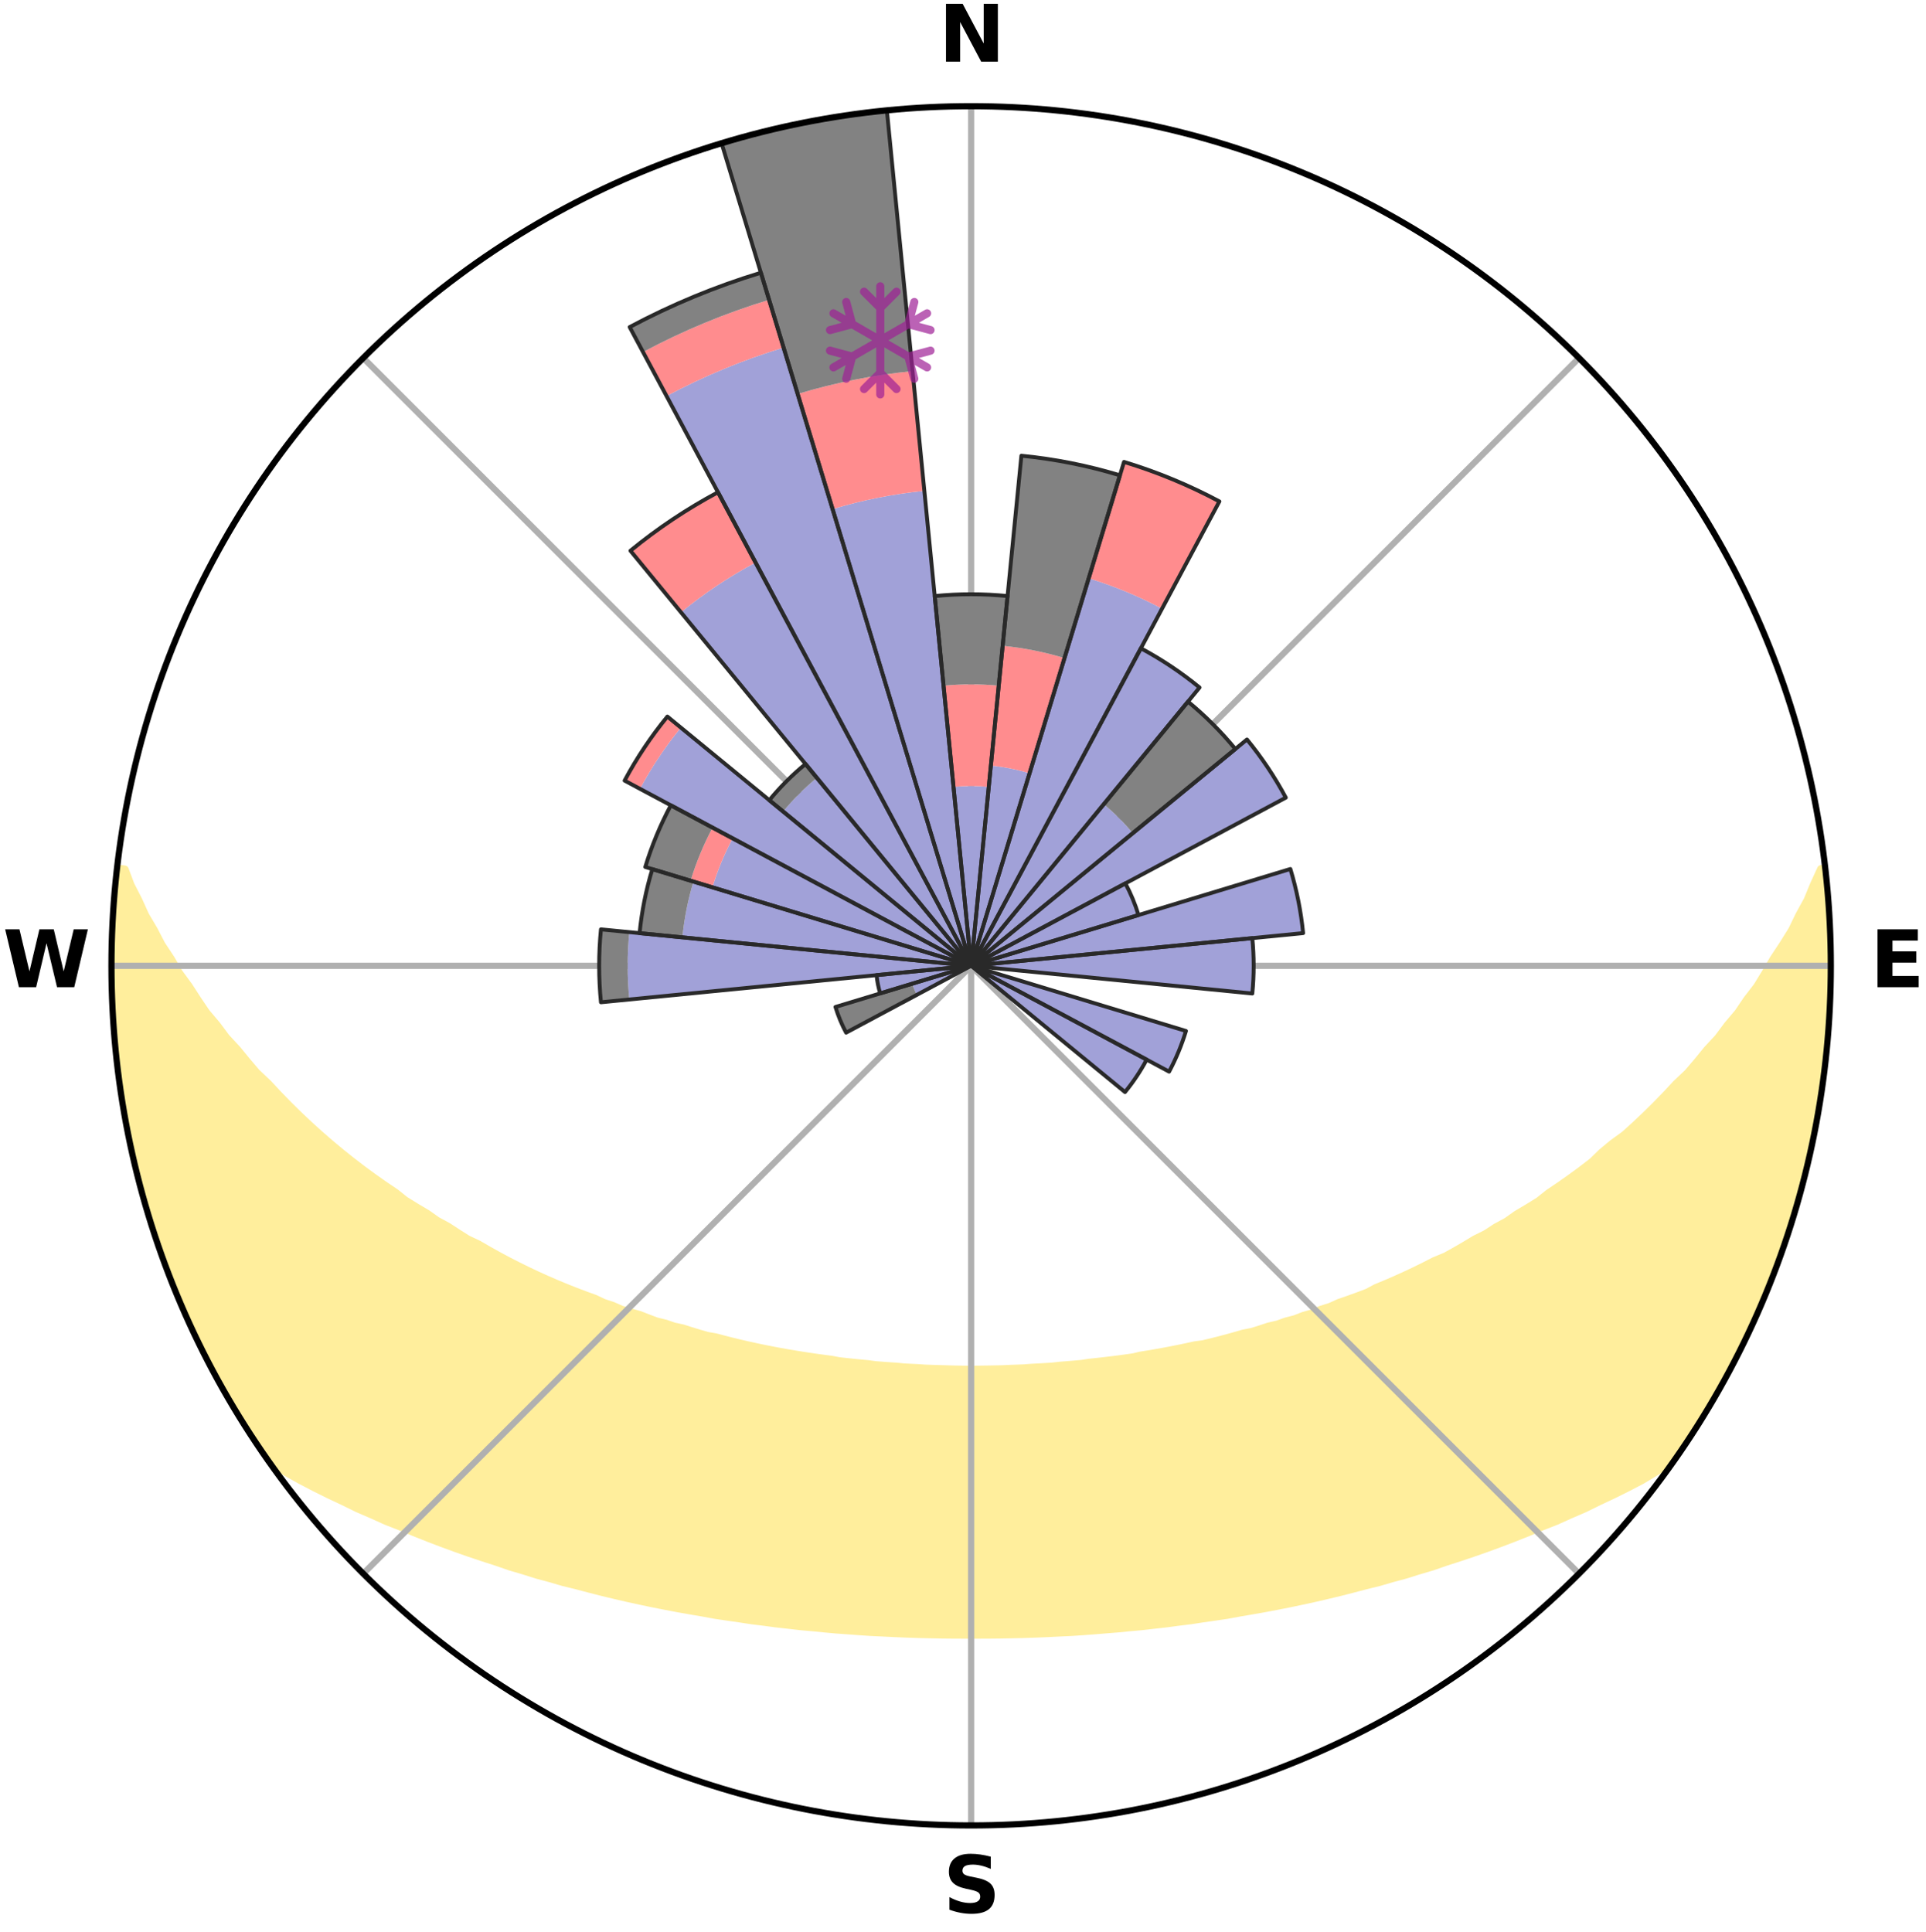 <?xml version="1.0" encoding="utf-8" standalone="no"?>
<!DOCTYPE svg PUBLIC "-//W3C//DTD SVG 1.1//EN"
  "http://www.w3.org/Graphics/SVG/1.1/DTD/svg11.dtd">
<svg xmlns:xlink="http://www.w3.org/1999/xlink" width="248.41pt" height="249.158pt" viewBox="0 0 248.41 249.158" xmlns="http://www.w3.org/2000/svg" version="1.1">
 <title>Ski Rose for L'Abbaye</title>
 <defs>
  <style type="text/css">*{stroke-linejoin: round; stroke-linecap: butt}</style>
 </defs>
 <g id="figure_1">
  <g id="patch_1">
   <path d="M 0 249.158 
L 248.41 249.158 
L 248.41 0 
L 0 0 
z
" style="fill: #ffffff"/>
  </g>
  <g id="axes_1">
   <g id="patch_2">
    <path d="M 236.135 124.579 
C 236.135 110.018 233.267 95.599 227.695 82.147 
C 222.122 68.695 213.955 56.471 203.659 46.175 
C 193.363 35.879 181.139 27.711 167.687 22.139 
C 154.235 16.567 139.815 13.699 125.255 13.699 
C 110.694 13.699 96.275 16.567 82.823 22.139 
C 69.371 27.711 57.147 35.879 46.851 46.175 
C 36.555 56.471 28.387 68.695 22.815 82.147 
C 17.243 95.599 14.375 110.018 14.375 124.579 
C 14.375 139.14 17.243 153.559 22.815 167.011 
C 28.387 180.463 36.555 192.687 46.851 202.983 
C 57.147 213.279 69.371 221.447 82.823 227.019 
C 96.275 232.591 110.694 235.459 125.255 235.459 
C 139.815 235.459 154.235 232.591 167.687 227.019 
C 181.139 221.447 193.363 213.279 203.659 202.983 
C 213.955 192.687 222.122 180.463 227.695 167.011 
C 233.267 153.559 236.135 139.14 236.135 124.579 
M 125.255 124.579 
C 125.255 124.579 125.255 124.579 125.255 124.579 
C 125.255 124.579 125.255 124.579 125.255 124.579 
C 125.255 124.579 125.255 124.579 125.255 124.579 
C 125.255 124.579 125.255 124.579 125.255 124.579 
C 125.255 124.579 125.255 124.579 125.255 124.579 
C 125.255 124.579 125.255 124.579 125.255 124.579 
C 125.255 124.579 125.255 124.579 125.255 124.579 
C 125.255 124.579 125.255 124.579 125.255 124.579 
C 125.255 124.579 125.255 124.579 125.255 124.579 
C 125.255 124.579 125.255 124.579 125.255 124.579 
C 125.255 124.579 125.255 124.579 125.255 124.579 
C 125.255 124.579 125.255 124.579 125.255 124.579 
C 125.255 124.579 125.255 124.579 125.255 124.579 
C 125.255 124.579 125.255 124.579 125.255 124.579 
C 125.255 124.579 125.255 124.579 125.255 124.579 
C 125.255 124.579 125.255 124.579 125.255 124.579 
z
" style="fill: #ffffff"/>
   </g>
   <g id="PolyCollection_1">
    <defs>
     <path id="mae6e99a924" d="M 235.408 -137.129 
L 234.867 -137.068 
L 233.941 -135.044 
L 233.13 -133.069 
L 232.058 -131.111 
L 231.137 -129.202 
L 229.965 -127.321 
L 228.751 -125.482 
L 227.709 -123.685 
L 226.633 -121.924 
L 225.316 -120.21 
L 224.179 -118.529 
L 222.805 -116.902 
L 221.613 -115.301 
L 220.189 -113.763 
L 218.95 -112.244 
L 217.688 -110.765 
L 216.202 -109.36 
L 214.902 -107.964 
L 213.584 -106.608 
L 212.25 -105.293 
L 210.901 -104.017 
L 209.538 -102.782 
L 207.967 -101.641 
L 206.583 -100.489 
L 205.38 -99.316 
L 203.976 -98.239 
L 202.564 -97.203 
L 201.146 -96.205 
L 199.723 -95.245 
L 198.477 -94.25 
L 197.046 -93.363 
L 195.614 -92.515 
L 194.353 -91.621 
L 192.92 -90.843 
L 191.654 -90.014 
L 190.223 -89.304 
L 188.956 -88.539 
L 187.688 -87.803 
L 186.42 -87.097 
L 185.003 -86.516 
L 183.74 -85.868 
L 182.48 -85.249 
L 181.224 -84.657 
L 179.971 -84.091 
L 178.722 -83.552 
L 177.479 -83.038 
L 176.367 -82.445 
L 175.133 -81.979 
L 173.906 -81.536 
L 172.686 -81.116 
L 171.586 -80.613 
L 170.379 -80.235 
L 169.285 -79.773 
L 168.094 -79.436 
L 167.008 -79.013 
L 165.833 -78.713 
L 164.758 -78.327 
L 163.601 -78.062 
L 162.536 -77.71 
L 161.476 -77.375 
L 160.345 -77.157 
L 159.298 -76.853 
L 158.255 -76.564 
L 157.217 -76.289 
L 156.185 -76.029 
L 155.158 -75.782 
L 154.082 -75.64 
L 153.069 -75.418 
L 152.062 -75.207 
L 151.06 -75.008 
L 150.064 -74.82 
L 149.074 -74.642 
L 148.089 -74.475 
L 147.11 -74.317 
L 146.166 -74.094 
L 145.195 -73.957 
L 144.23 -73.828 
L 143.269 -73.708 
L 142.314 -73.594 
L 141.364 -73.488 
L 140.418 -73.389 
L 139.492 -73.243 
L 138.553 -73.16 
L 137.618 -73.083 
L 136.687 -73.011 
L 135.768 -72.904 
L 134.843 -72.846 
L 133.921 -72.793 
L 133.002 -72.744 
L 132.088 -72.673 
L 131.173 -72.637 
L 130.259 -72.605 
L 129.349 -72.561 
L 128.438 -72.541 
L 127.528 -72.524 
L 126.618 -72.511 
L 125.709 -72.5 
L 124.8 -72.501 
L 123.891 -72.511 
L 122.982 -72.524 
L 122.073 -72.553 
L 121.162 -72.578 
L 120.25 -72.606 
L 119.337 -72.639 
L 118.425 -72.702 
L 117.508 -72.746 
L 116.589 -72.795 
L 115.674 -72.885 
L 114.75 -72.947 
L 113.823 -73.014 
L 112.892 -73.086 
L 111.971 -73.213 
L 111.034 -73.3 
L 110.093 -73.393 
L 109.147 -73.493 
L 108.197 -73.599 
L 107.265 -73.778 
L 106.307 -73.902 
L 105.344 -74.033 
L 104.376 -74.174 
L 103.403 -74.323 
L 102.424 -74.481 
L 101.439 -74.648 
L 100.449 -74.826 
L 99.453 -75.015 
L 98.452 -75.214 
L 97.445 -75.425 
L 96.432 -75.648 
L 95.414 -75.883 
L 94.391 -76.132 
L 93.362 -76.394 
L 92.328 -76.67 
L 91.218 -76.861 
L 90.171 -77.166 
L 89.119 -77.486 
L 88.062 -77.822 
L 86.917 -78.072 
L 85.849 -78.441 
L 84.685 -78.724 
L 83.607 -79.128 
L 82.525 -79.551 
L 81.338 -79.889 
L 80.142 -80.246 
L 79.046 -80.729 
L 77.836 -81.127 
L 76.735 -81.652 
L 75.512 -82.094 
L 74.282 -82.56 
L 73.046 -83.05 
L 71.803 -83.564 
L 70.556 -84.104 
L 69.304 -84.669 
L 68.048 -85.262 
L 66.789 -85.881 
L 65.527 -86.528 
L 64.264 -87.204 
L 63 -87.908 
L 61.737 -88.642 
L 60.311 -89.318 
L 59.047 -90.113 
L 57.785 -90.94 
L 56.356 -91.716 
L 55.099 -92.607 
L 53.671 -93.454 
L 52.244 -94.337 
L 51.002 -95.33 
L 49.583 -96.287 
L 48.169 -97.282 
L 46.761 -98.315 
L 45.36 -99.388 
L 43.968 -100.501 
L 42.585 -101.653 
L 41.213 -102.844 
L 39.854 -104.076 
L 38.508 -105.348 
L 37.177 -106.659 
L 35.863 -108.011 
L 34.566 -109.403 
L 33.083 -110.804 
L 31.825 -112.279 
L 30.588 -113.793 
L 29.167 -115.327 
L 27.978 -116.923 
L 26.607 -118.545 
L 25.472 -120.222 
L 24.366 -121.937 
L 23.083 -123.687 
L 22.042 -125.48 
L 20.83 -127.314 
L 19.864 -129.181 
L 18.736 -131.094 
L 17.861 -133.031 
L 16.845 -135.018 
L 16.095 -137.016 
L 15.12 -137.127 
L 15.12 -137.127 
L 14.967 -135.199 
L 14.733 -133.277 
L 14.645 -131.344 
L 14.591 -129.411 
L 14.456 -127.48 
L 14.399 -125.546 
L 14.511 -123.613 
L 14.475 -121.678 
L 14.511 -119.744 
L 14.649 -117.814 
L 14.891 -115.893 
L 14.912 -113.954 
L 15.142 -112.033 
L 15.402 -110.117 
L 15.594 -108.19 
L 15.916 -106.282 
L 16.267 -104.379 
L 16.648 -102.483 
L 17.058 -100.592 
L 17.581 -98.729 
L 17.966 -96.832 
L 18.469 -94.965 
L 19.001 -93.105 
L 19.564 -91.255 
L 20.156 -89.414 
L 20.779 -87.582 
L 21.433 -85.762 
L 22.117 -83.952 
L 22.832 -82.154 
L 23.578 -80.369 
L 24.427 -78.629 
L 25.238 -76.873 
L 26.082 -75.133 
L 26.96 -73.41 
L 27.821 -71.677 
L 28.78 -69.996 
L 29.728 -68.309 
L 30.727 -66.652 
L 31.752 -65.011 
L 32.802 -63.386 
L 33.877 -61.777 
L 35.141 -60.302 
L 36.944 -59.233 
L 38.769 -58.216 
L 40.615 -57.253 
L 42.467 -56.334 
L 44.327 -55.46 
L 46.129 -54.574 
L 47.986 -53.775 
L 49.786 -52.962 
L 51.64 -52.238 
L 53.434 -51.493 
L 55.223 -50.781 
L 57.007 -50.1 
L 58.785 -49.449 
L 60.557 -48.827 
L 62.321 -48.234 
L 64.078 -47.669 
L 65.785 -47.077 
L 67.527 -46.564 
L 69.225 -46.028 
L 70.95 -45.565 
L 72.631 -45.074 
L 74.338 -44.656 
L 76.008 -44.215 
L 77.667 -43.791 
L 79.323 -43.394 
L 80.967 -43.012 
L 82.608 -42.655 
L 84.238 -42.312 
L 85.864 -41.993 
L 87.479 -41.686 
L 89.089 -41.403 
L 90.689 -41.13 
L 92.269 -40.839 
L 93.858 -40.604 
L 95.438 -40.378 
L 97.001 -40.137 
L 98.57 -39.946 
L 100.123 -39.736 
L 101.679 -39.566 
L 103.222 -39.385 
L 104.769 -39.248 
L 106.303 -39.094 
L 107.834 -38.955 
L 109.365 -38.846 
L 110.889 -38.732 
L 112.41 -38.632 
L 113.931 -38.563 
L 115.446 -38.487 
L 116.959 -38.423 
L 118.47 -38.372 
L 119.98 -38.336 
L 121.488 -38.307 
L 122.995 -38.291 
L 124.502 -38.286 
L 126.008 -38.286 
L 127.514 -38.291 
L 129.022 -38.307 
L 130.53 -38.336 
L 132.04 -38.372 
L 133.551 -38.423 
L 135.064 -38.487 
L 136.579 -38.563 
L 138.1 -38.632 
L 139.621 -38.732 
L 141.145 -38.845 
L 142.672 -38.972 
L 144.206 -39.094 
L 145.741 -39.247 
L 147.288 -39.385 
L 148.831 -39.565 
L 150.387 -39.736 
L 151.94 -39.946 
L 153.509 -40.136 
L 155.072 -40.377 
L 156.652 -40.604 
L 158.241 -40.838 
L 159.821 -41.129 
L 161.421 -41.403 
L 163.032 -41.685 
L 164.646 -41.993 
L 166.272 -42.311 
L 167.902 -42.655 
L 169.543 -43.011 
L 171.187 -43.394 
L 172.843 -43.79 
L 174.502 -44.215 
L 176.172 -44.655 
L 177.879 -45.072 
L 179.56 -45.565 
L 181.285 -46.028 
L 182.984 -46.563 
L 184.726 -47.075 
L 186.432 -47.668 
L 188.189 -48.234 
L 189.953 -48.827 
L 191.725 -49.448 
L 193.503 -50.099 
L 195.287 -50.78 
L 197.077 -51.493 
L 198.87 -52.237 
L 200.725 -52.961 
L 202.525 -53.774 
L 204.382 -54.574 
L 206.183 -55.46 
L 208.045 -56.333 
L 209.896 -57.253 
L 211.742 -58.215 
L 213.508 -59.276 
L 215.307 -60.345 
L 216.631 -61.778 
L 217.711 -63.384 
L 218.727 -65.031 
L 219.762 -66.665 
L 220.787 -68.307 
L 221.693 -70.017 
L 222.654 -71.696 
L 223.566 -73.401 
L 224.426 -75.134 
L 225.326 -76.847 
L 226.108 -78.618 
L 226.908 -80.379 
L 227.609 -82.183 
L 228.363 -83.964 
L 229.069 -85.764 
L 229.712 -87.589 
L 230.309 -89.428 
L 230.968 -91.248 
L 231.481 -93.114 
L 232.066 -94.958 
L 232.539 -96.833 
L 233.049 -98.7 
L 233.424 -100.599 
L 233.858 -102.483 
L 234.258 -104.377 
L 234.498 -106.298 
L 234.844 -108.201 
L 235.15 -110.111 
L 235.402 -112.029 
L 235.619 -113.952 
L 235.646 -115.891 
L 235.8 -117.818 
L 235.91 -119.748 
L 235.993 -121.679 
L 236.04 -123.612 
L 236.052 -125.546 
L 236.023 -127.48 
L 235.967 -129.413 
L 235.877 -131.345 
L 235.755 -133.276 
L 235.594 -135.204 
L 235.408 -137.129 
z
" style="stroke: #ffee9c"/>
    </defs>
    <g clip-path="url(#p0030afe8c9)">
     <use xlink:href="#mae6e99a924" x="0" y="249.158" style="fill: #ffee9c; stroke: #ffee9c"/>
    </g>
   </g>
   <g id="matplotlib.axis_1">
    <g id="xtick_1">
     <g id="line2d_1">
      <path d="M 125.255 124.579 
L 125.255 13.699 
" clip-path="url(#p0030afe8c9)" style="fill: none; stroke: #b0b0b0; stroke-width: 0.8; stroke-linecap: square"/>
     </g>
     <g id="text_1">
      <!-- N -->
      <g transform="translate(121.07 7.958) scale(0.1 -0.1)">
       <defs>
        <path id="DejaVuSans-Bold-4e" d="M 588 4666 
L 1931 4666 
L 3628 1466 
L 3628 4666 
L 4769 4666 
L 4769 0 
L 3425 0 
L 1728 3200 
L 1728 0 
L 588 0 
L 588 4666 
z
" transform="scale(0.016)"/>
       </defs>
       <use xlink:href="#DejaVuSans-Bold-4e"/>
      </g>
     </g>
    </g>
    <g id="xtick_2">
     <g id="line2d_2">
      <path d="M 125.255 124.579 
L 203.659 46.175 
" clip-path="url(#p0030afe8c9)" style="fill: none; stroke: #b0b0b0; stroke-width: 0.8; stroke-linecap: square"/>
     </g>
    </g>
    <g id="xtick_3">
     <g id="line2d_3">
      <path d="M 125.255 124.579 
L 236.135 124.579 
" clip-path="url(#p0030afe8c9)" style="fill: none; stroke: #b0b0b0; stroke-width: 0.8; stroke-linecap: square"/>
     </g>
     <g id="text_2">
      <!-- E -->
      <g transform="translate(241.219 127.338) scale(0.1 -0.1)">
       <defs>
        <path id="DejaVuSans-Bold-45" d="M 588 4666 
L 3834 4666 
L 3834 3756 
L 1791 3756 
L 1791 2888 
L 3713 2888 
L 3713 1978 
L 1791 1978 
L 1791 909 
L 3903 909 
L 3903 0 
L 588 0 
L 588 4666 
z
" transform="scale(0.016)"/>
       </defs>
       <use xlink:href="#DejaVuSans-Bold-45"/>
      </g>
     </g>
    </g>
    <g id="xtick_4">
     <g id="line2d_4">
      <path d="M 125.255 124.579 
L 203.659 202.983 
" clip-path="url(#p0030afe8c9)" style="fill: none; stroke: #b0b0b0; stroke-width: 0.8; stroke-linecap: square"/>
     </g>
    </g>
    <g id="xtick_5">
     <g id="line2d_5">
      <path d="M 125.255 124.579 
L 125.255 235.459 
" clip-path="url(#p0030afe8c9)" style="fill: none; stroke: #b0b0b0; stroke-width: 0.8; stroke-linecap: square"/>
     </g>
     <g id="text_3">
      <!-- S -->
      <g transform="translate(121.654 246.718) scale(0.1 -0.1)">
       <defs>
        <path id="DejaVuSans-Bold-53" d="M 3834 4519 
L 3834 3531 
Q 3450 3703 3084 3790 
Q 2719 3878 2394 3878 
Q 1963 3878 1756 3759 
Q 1550 3641 1550 3391 
Q 1550 3203 1689 3098 
Q 1828 2994 2194 2919 
L 2706 2816 
Q 3484 2659 3812 2340 
Q 4141 2022 4141 1434 
Q 4141 663 3683 286 
Q 3225 -91 2284 -91 
Q 1841 -91 1394 -6 
Q 947 78 500 244 
L 500 1259 
Q 947 1022 1364 901 
Q 1781 781 2169 781 
Q 2563 781 2772 912 
Q 2981 1044 2981 1288 
Q 2981 1506 2839 1625 
Q 2697 1744 2272 1838 
L 1806 1941 
Q 1106 2091 782 2419 
Q 459 2747 459 3303 
Q 459 4000 909 4375 
Q 1359 4750 2203 4750 
Q 2588 4750 2994 4692 
Q 3400 4634 3834 4519 
z
" transform="scale(0.016)"/>
       </defs>
       <use xlink:href="#DejaVuSans-Bold-53"/>
      </g>
     </g>
    </g>
    <g id="xtick_6">
     <g id="line2d_6">
      <path d="M 125.255 124.579 
L 46.851 202.983 
" clip-path="url(#p0030afe8c9)" style="fill: none; stroke: #b0b0b0; stroke-width: 0.8; stroke-linecap: square"/>
     </g>
    </g>
    <g id="xtick_7">
     <g id="line2d_7">
      <path d="M 125.255 124.579 
L 14.375 124.579 
" clip-path="url(#p0030afe8c9)" style="fill: none; stroke: #b0b0b0; stroke-width: 0.8; stroke-linecap: square"/>
     </g>
     <g id="text_4">
      <!-- W -->
      <g transform="translate(0.36 127.338) scale(0.1 -0.1)">
       <defs>
        <path id="DejaVuSans-Bold-57" d="M 191 4666 
L 1344 4666 
L 2150 1275 
L 2950 4666 
L 4109 4666 
L 4909 1275 
L 5716 4666 
L 6859 4666 
L 5759 0 
L 4372 0 
L 3525 3547 
L 2688 0 
L 1300 0 
L 191 4666 
z
" transform="scale(0.016)"/>
       </defs>
       <use xlink:href="#DejaVuSans-Bold-57"/>
      </g>
     </g>
    </g>
    <g id="xtick_8">
     <g id="line2d_8">
      <path d="M 125.255 124.579 
L 46.851 46.175 
" clip-path="url(#p0030afe8c9)" style="fill: none; stroke: #b0b0b0; stroke-width: 0.8; stroke-linecap: square"/>
     </g>
    </g>
   </g>
   <g id="matplotlib.axis_2"/>
   <g id="patch_3">
    <path d="M 125.255 124.579 
C 125.255 124.579 125.255 124.579 125.255 124.579 
C 125.255 124.579 125.255 124.579 125.255 124.579 
L 125.255 124.579 
C 125.255 124.579 125.255 124.579 125.255 124.579 
C 125.255 124.579 125.255 124.579 125.255 124.579 
z
" clip-path="url(#p0030afe8c9)" style="fill: #d9d9d9"/>
   </g>
   <g id="patch_4">
    <path d="M 125.255 124.579 
C 125.255 124.579 125.255 124.579 125.255 124.579 
C 125.255 124.579 125.255 124.579 125.255 124.579 
L 125.255 124.579 
C 125.255 124.579 125.255 124.579 125.255 124.579 
C 125.255 124.579 125.255 124.579 125.255 124.579 
z
" clip-path="url(#p0030afe8c9)" style="fill: #d9d9d9"/>
   </g>
   <g id="patch_5">
    <path d="M 125.255 124.579 
C 125.255 124.579 125.255 124.579 125.255 124.579 
C 125.255 124.579 125.255 124.579 125.255 124.579 
L 125.255 124.579 
C 125.255 124.579 125.255 124.579 125.255 124.579 
C 125.255 124.579 125.255 124.579 125.255 124.579 
z
" clip-path="url(#p0030afe8c9)" style="fill: #d9d9d9"/>
   </g>
   <g id="patch_6">
    <path d="M 125.255 124.579 
C 125.255 124.579 125.255 124.579 125.255 124.579 
C 125.255 124.579 125.255 124.579 125.255 124.579 
L 125.255 124.579 
C 125.255 124.579 125.255 124.579 125.255 124.579 
C 125.255 124.579 125.255 124.579 125.255 124.579 
z
" clip-path="url(#p0030afe8c9)" style="fill: #d9d9d9"/>
   </g>
   <g id="patch_7">
    <path d="M 125.255 124.579 
C 125.255 124.579 125.255 124.579 125.255 124.579 
C 125.255 124.579 125.255 124.579 125.255 124.579 
L 125.255 124.579 
C 125.255 124.579 125.255 124.579 125.255 124.579 
C 125.255 124.579 125.255 124.579 125.255 124.579 
z
" clip-path="url(#p0030afe8c9)" style="fill: #d9d9d9"/>
   </g>
   <g id="patch_8">
    <path d="M 125.255 124.579 
C 125.255 124.579 125.255 124.579 125.255 124.579 
C 125.255 124.579 125.255 124.579 125.255 124.579 
L 125.255 124.579 
C 125.255 124.579 125.255 124.579 125.255 124.579 
C 125.255 124.579 125.255 124.579 125.255 124.579 
z
" clip-path="url(#p0030afe8c9)" style="fill: #d9d9d9"/>
   </g>
   <g id="patch_9">
    <path d="M 125.255 124.579 
C 125.255 124.579 125.255 124.579 125.255 124.579 
C 125.255 124.579 125.255 124.579 125.255 124.579 
L 125.255 124.579 
C 125.255 124.579 125.255 124.579 125.255 124.579 
C 125.255 124.579 125.255 124.579 125.255 124.579 
z
" clip-path="url(#p0030afe8c9)" style="fill: #d9d9d9"/>
   </g>
   <g id="patch_10">
    <path d="M 125.255 124.579 
C 125.255 124.579 125.255 124.579 125.255 124.579 
C 125.255 124.579 125.255 124.579 125.255 124.579 
L 125.255 124.579 
C 125.255 124.579 125.255 124.579 125.255 124.579 
C 125.255 124.579 125.255 124.579 125.255 124.579 
z
" clip-path="url(#p0030afe8c9)" style="fill: #d9d9d9"/>
   </g>
   <g id="patch_11">
    <path d="M 125.255 124.579 
C 125.255 124.579 125.255 124.579 125.255 124.579 
C 125.255 124.579 125.255 124.579 125.255 124.579 
L 125.255 124.579 
C 125.255 124.579 125.255 124.579 125.255 124.579 
C 125.255 124.579 125.255 124.579 125.255 124.579 
z
" clip-path="url(#p0030afe8c9)" style="fill: #d9d9d9"/>
   </g>
   <g id="patch_12">
    <path d="M 125.255 124.579 
C 125.255 124.579 125.255 124.579 125.255 124.579 
C 125.255 124.579 125.255 124.579 125.255 124.579 
L 125.255 124.579 
C 125.255 124.579 125.255 124.579 125.255 124.579 
C 125.255 124.579 125.255 124.579 125.255 124.579 
z
" clip-path="url(#p0030afe8c9)" style="fill: #d9d9d9"/>
   </g>
   <g id="patch_13">
    <path d="M 125.255 124.579 
C 125.255 124.579 125.255 124.579 125.255 124.579 
C 125.255 124.579 125.255 124.579 125.255 124.579 
L 125.255 124.579 
C 125.255 124.579 125.255 124.579 125.255 124.579 
C 125.255 124.579 125.255 124.579 125.255 124.579 
z
" clip-path="url(#p0030afe8c9)" style="fill: #d9d9d9"/>
   </g>
   <g id="patch_14">
    <path d="M 125.255 124.579 
C 125.255 124.579 125.255 124.579 125.255 124.579 
C 125.255 124.579 125.255 124.579 125.255 124.579 
L 125.255 124.579 
C 125.255 124.579 125.255 124.579 125.255 124.579 
C 125.255 124.579 125.255 124.579 125.255 124.579 
z
" clip-path="url(#p0030afe8c9)" style="fill: #d9d9d9"/>
   </g>
   <g id="patch_15">
    <path d="M 125.255 124.579 
C 125.255 124.579 125.255 124.579 125.255 124.579 
C 125.255 124.579 125.255 124.579 125.255 124.579 
L 125.255 124.579 
C 125.255 124.579 125.255 124.579 125.255 124.579 
C 125.255 124.579 125.255 124.579 125.255 124.579 
z
" clip-path="url(#p0030afe8c9)" style="fill: #d9d9d9"/>
   </g>
   <g id="patch_16">
    <path d="M 125.255 124.579 
C 125.255 124.579 125.255 124.579 125.255 124.579 
C 125.255 124.579 125.255 124.579 125.255 124.579 
L 125.255 124.579 
C 125.255 124.579 125.255 124.579 125.255 124.579 
C 125.255 124.579 125.255 124.579 125.255 124.579 
z
" clip-path="url(#p0030afe8c9)" style="fill: #d9d9d9"/>
   </g>
   <g id="patch_17">
    <path d="M 125.255 124.579 
C 125.255 124.579 125.255 124.579 125.255 124.579 
C 125.255 124.579 125.255 124.579 125.255 124.579 
L 125.255 124.579 
C 125.255 124.579 125.255 124.579 125.255 124.579 
C 125.255 124.579 125.255 124.579 125.255 124.579 
z
" clip-path="url(#p0030afe8c9)" style="fill: #d9d9d9"/>
   </g>
   <g id="patch_18">
    <path d="M 125.255 124.579 
C 125.255 124.579 125.255 124.579 125.255 124.579 
C 125.255 124.579 125.255 124.579 125.255 124.579 
L 125.255 124.579 
C 125.255 124.579 125.255 124.579 125.255 124.579 
C 125.255 124.579 125.255 124.579 125.255 124.579 
z
" clip-path="url(#p0030afe8c9)" style="fill: #d9d9d9"/>
   </g>
   <g id="patch_19">
    <path d="M 125.255 124.579 
C 125.255 124.579 125.255 124.579 125.255 124.579 
C 125.255 124.579 125.255 124.579 125.255 124.579 
L 125.255 124.579 
C 125.255 124.579 125.255 124.579 125.255 124.579 
C 125.255 124.579 125.255 124.579 125.255 124.579 
z
" clip-path="url(#p0030afe8c9)" style="fill: #d9d9d9"/>
   </g>
   <g id="patch_20">
    <path d="M 125.255 124.579 
C 125.255 124.579 125.255 124.579 125.255 124.579 
C 125.255 124.579 125.255 124.579 125.255 124.579 
L 125.255 124.579 
C 125.255 124.579 125.255 124.579 125.255 124.579 
C 125.255 124.579 125.255 124.579 125.255 124.579 
z
" clip-path="url(#p0030afe8c9)" style="fill: #d9d9d9"/>
   </g>
   <g id="patch_21">
    <path d="M 125.255 124.579 
C 125.255 124.579 125.255 124.579 125.255 124.579 
C 125.255 124.579 125.255 124.579 125.255 124.579 
L 125.255 124.579 
C 125.255 124.579 125.255 124.579 125.255 124.579 
C 125.255 124.579 125.255 124.579 125.255 124.579 
z
" clip-path="url(#p0030afe8c9)" style="fill: #d9d9d9"/>
   </g>
   <g id="patch_22">
    <path d="M 125.255 124.579 
C 125.255 124.579 125.255 124.579 125.255 124.579 
C 125.255 124.579 125.255 124.579 125.255 124.579 
L 125.255 124.579 
C 125.255 124.579 125.255 124.579 125.255 124.579 
C 125.255 124.579 125.255 124.579 125.255 124.579 
z
" clip-path="url(#p0030afe8c9)" style="fill: #d9d9d9"/>
   </g>
   <g id="patch_23">
    <path d="M 125.255 124.579 
C 125.255 124.579 125.255 124.579 125.255 124.579 
C 125.255 124.579 125.255 124.579 125.255 124.579 
L 125.255 124.579 
C 125.255 124.579 125.255 124.579 125.255 124.579 
C 125.255 124.579 125.255 124.579 125.255 124.579 
z
" clip-path="url(#p0030afe8c9)" style="fill: #d9d9d9"/>
   </g>
   <g id="patch_24">
    <path d="M 125.255 124.579 
C 125.255 124.579 125.255 124.579 125.255 124.579 
C 125.255 124.579 125.255 124.579 125.255 124.579 
L 125.255 124.579 
C 125.255 124.579 125.255 124.579 125.255 124.579 
C 125.255 124.579 125.255 124.579 125.255 124.579 
z
" clip-path="url(#p0030afe8c9)" style="fill: #d9d9d9"/>
   </g>
   <g id="patch_25">
    <path d="M 125.255 124.579 
C 125.255 124.579 125.255 124.579 125.255 124.579 
C 125.255 124.579 125.255 124.579 125.255 124.579 
L 125.255 124.579 
C 125.255 124.579 125.255 124.579 125.255 124.579 
C 125.255 124.579 125.255 124.579 125.255 124.579 
z
" clip-path="url(#p0030afe8c9)" style="fill: #d9d9d9"/>
   </g>
   <g id="patch_26">
    <path d="M 125.255 124.579 
C 125.255 124.579 125.255 124.579 125.255 124.579 
C 125.255 124.579 125.255 124.579 125.255 124.579 
L 125.255 124.579 
C 125.255 124.579 125.255 124.579 125.255 124.579 
C 125.255 124.579 125.255 124.579 125.255 124.579 
z
" clip-path="url(#p0030afe8c9)" style="fill: #d9d9d9"/>
   </g>
   <g id="patch_27">
    <path d="M 125.255 124.579 
C 125.255 124.579 125.255 124.579 125.255 124.579 
C 125.255 124.579 125.255 124.579 125.255 124.579 
L 125.255 124.579 
C 125.255 124.579 125.255 124.579 125.255 124.579 
C 125.255 124.579 125.255 124.579 125.255 124.579 
z
" clip-path="url(#p0030afe8c9)" style="fill: #d9d9d9"/>
   </g>
   <g id="patch_28">
    <path d="M 125.255 124.579 
C 125.255 124.579 125.255 124.579 125.255 124.579 
C 125.255 124.579 125.255 124.579 125.255 124.579 
L 125.255 124.579 
C 125.255 124.579 125.255 124.579 125.255 124.579 
C 125.255 124.579 125.255 124.579 125.255 124.579 
z
" clip-path="url(#p0030afe8c9)" style="fill: #d9d9d9"/>
   </g>
   <g id="patch_29">
    <path d="M 125.255 124.579 
C 125.255 124.579 125.255 124.579 125.255 124.579 
C 125.255 124.579 125.255 124.579 125.255 124.579 
L 125.255 124.579 
C 125.255 124.579 125.255 124.579 125.255 124.579 
C 125.255 124.579 125.255 124.579 125.255 124.579 
z
" clip-path="url(#p0030afe8c9)" style="fill: #d9d9d9"/>
   </g>
   <g id="patch_30">
    <path d="M 125.255 124.579 
C 125.255 124.579 125.255 124.579 125.255 124.579 
C 125.255 124.579 125.255 124.579 125.255 124.579 
L 125.255 124.579 
C 125.255 124.579 125.255 124.579 125.255 124.579 
C 125.255 124.579 125.255 124.579 125.255 124.579 
z
" clip-path="url(#p0030afe8c9)" style="fill: #d9d9d9"/>
   </g>
   <g id="patch_31">
    <path d="M 125.255 124.579 
C 125.255 124.579 125.255 124.579 125.255 124.579 
C 125.255 124.579 125.255 124.579 125.255 124.579 
L 125.255 124.579 
C 125.255 124.579 125.255 124.579 125.255 124.579 
C 125.255 124.579 125.255 124.579 125.255 124.579 
z
" clip-path="url(#p0030afe8c9)" style="fill: #d9d9d9"/>
   </g>
   <g id="patch_32">
    <path d="M 125.255 124.579 
C 125.255 124.579 125.255 124.579 125.255 124.579 
C 125.255 124.579 125.255 124.579 125.255 124.579 
L 125.255 124.579 
C 125.255 124.579 125.255 124.579 125.255 124.579 
C 125.255 124.579 125.255 124.579 125.255 124.579 
z
" clip-path="url(#p0030afe8c9)" style="fill: #d9d9d9"/>
   </g>
   <g id="patch_33">
    <path d="M 125.255 124.579 
C 125.255 124.579 125.255 124.579 125.255 124.579 
C 125.255 124.579 125.255 124.579 125.255 124.579 
L 125.255 124.579 
C 125.255 124.579 125.255 124.579 125.255 124.579 
C 125.255 124.579 125.255 124.579 125.255 124.579 
z
" clip-path="url(#p0030afe8c9)" style="fill: #d9d9d9"/>
   </g>
   <g id="patch_34">
    <path d="M 125.255 124.579 
C 125.255 124.579 125.255 124.579 125.255 124.579 
C 125.255 124.579 125.255 124.579 125.255 124.579 
L 125.255 124.579 
C 125.255 124.579 125.255 124.579 125.255 124.579 
C 125.255 124.579 125.255 124.579 125.255 124.579 
z
" clip-path="url(#p0030afe8c9)" style="fill: #d9d9d9"/>
   </g>
   <g id="patch_35">
    <path d="M 125.255 124.579 
C 125.255 124.579 125.255 124.579 125.255 124.579 
C 125.255 124.579 125.255 124.579 125.255 124.579 
L 127.528 101.498 
C 126.773 101.423 126.014 101.386 125.255 101.386 
C 124.496 101.386 123.737 101.423 122.982 101.498 
z
" clip-path="url(#p0030afe8c9)" style="fill: #a1a1d8"/>
   </g>
   <g id="patch_36">
    <path d="M 125.255 124.579 
C 125.255 124.579 125.255 124.579 125.255 124.579 
C 125.255 124.579 125.255 124.579 125.255 124.579 
L 132.789 99.743 
C 131.976 99.496 131.151 99.29 130.318 99.124 
C 129.485 98.958 128.644 98.834 127.799 98.75 
z
" clip-path="url(#p0030afe8c9)" style="fill: #a1a1d8"/>
   </g>
   <g id="patch_37">
    <path d="M 125.255 124.579 
C 125.255 124.579 125.255 124.579 125.255 124.579 
C 125.255 124.579 125.255 124.579 125.255 124.579 
L 149.877 78.513 
C 148.37 77.707 146.823 76.976 145.244 76.322 
C 143.664 75.668 142.053 75.091 140.417 74.595 
z
" clip-path="url(#p0030afe8c9)" style="fill: #a1a1d8"/>
   </g>
   <g id="patch_38">
    <path d="M 125.255 124.579 
C 125.255 124.579 125.255 124.579 125.255 124.579 
C 125.255 124.579 125.255 124.579 125.255 124.579 
L 154.715 88.682 
C 153.54 87.718 152.318 86.812 151.054 85.967 
C 149.791 85.123 148.486 84.341 147.146 83.624 
z
" clip-path="url(#p0030afe8c9)" style="fill: #a1a1d8"/>
   </g>
   <g id="patch_39">
    <path d="M 125.255 124.579 
C 125.255 124.579 125.255 124.579 125.255 124.579 
C 125.255 124.579 125.255 124.579 125.255 124.579 
L 146.096 107.475 
C 145.536 106.793 144.943 106.139 144.319 105.515 
C 143.695 104.891 143.041 104.298 142.359 103.738 
z
" clip-path="url(#p0030afe8c9)" style="fill: #a1a1d8"/>
   </g>
   <g id="patch_40">
    <path d="M 125.255 124.579 
C 125.255 124.579 125.255 124.579 125.255 124.579 
C 125.255 124.579 125.255 124.579 125.255 124.579 
L 165.84 102.886 
C 165.13 101.558 164.355 100.265 163.518 99.012 
C 162.681 97.76 161.783 96.55 160.828 95.385 
z
" clip-path="url(#p0030afe8c9)" style="fill: #a1a1d8"/>
   </g>
   <g id="patch_41">
    <path d="M 125.255 124.579 
C 125.255 124.579 125.255 124.579 125.255 124.579 
C 125.255 124.579 125.255 124.579 125.255 124.579 
L 146.841 118.031 
C 146.627 117.324 146.378 116.629 146.095 115.947 
C 145.813 115.265 145.497 114.597 145.149 113.946 
z
" clip-path="url(#p0030afe8c9)" style="fill: #a1a1d8"/>
   </g>
   <g id="patch_42">
    <path d="M 125.255 124.579 
C 125.255 124.579 125.255 124.579 125.255 124.579 
C 125.255 124.579 125.255 124.579 125.255 124.579 
L 168.073 120.362 
C 167.935 118.96 167.728 117.566 167.453 116.185 
C 167.179 114.804 166.836 113.437 166.428 112.089 
z
" clip-path="url(#p0030afe8c9)" style="fill: #a1a1d8"/>
   </g>
   <g id="patch_43">
    <path d="M 125.255 124.579 
C 125.255 124.579 125.255 124.579 125.255 124.579 
C 125.255 124.579 125.255 124.579 125.255 124.579 
L 161.519 128.151 
C 161.635 126.964 161.694 125.772 161.694 124.579 
C 161.694 123.386 161.635 122.194 161.519 121.007 
z
" clip-path="url(#p0030afe8c9)" style="fill: #a1a1d8"/>
   </g>
   <g id="patch_44">
    <path d="M 125.255 124.579 
C 125.255 124.579 125.255 124.579 125.255 124.579 
C 125.255 124.579 125.255 124.579 125.255 124.579 
L 125.255 124.579 
C 125.255 124.579 125.255 124.579 125.255 124.579 
C 125.255 124.579 125.255 124.579 125.255 124.579 
z
" clip-path="url(#p0030afe8c9)" style="fill: #a1a1d8"/>
   </g>
   <g id="patch_45">
    <path d="M 125.255 124.579 
C 125.255 124.579 125.255 124.579 125.255 124.579 
C 125.255 124.579 125.255 124.579 125.255 124.579 
L 150.79 138.228 
C 151.237 137.392 151.643 136.535 152.005 135.659 
C 152.368 134.784 152.687 133.891 152.963 132.984 
z
" clip-path="url(#p0030afe8c9)" style="fill: #a1a1d8"/>
   </g>
   <g id="patch_46">
    <path d="M 125.255 124.579 
C 125.255 124.579 125.255 124.579 125.255 124.579 
C 125.255 124.579 125.255 124.579 125.255 124.579 
L 145.1 140.865 
C 145.633 140.216 146.134 139.54 146.6 138.842 
C 147.067 138.143 147.5 137.422 147.896 136.681 
z
" clip-path="url(#p0030afe8c9)" style="fill: #a1a1d8"/>
   </g>
   <g id="patch_47">
    <path d="M 125.255 124.579 
C 125.255 124.579 125.255 124.579 125.255 124.579 
C 125.255 124.579 125.255 124.579 125.255 124.579 
L 125.255 124.579 
C 125.255 124.579 125.255 124.579 125.255 124.579 
C 125.255 124.579 125.255 124.579 125.255 124.579 
z
" clip-path="url(#p0030afe8c9)" style="fill: #a1a1d8"/>
   </g>
   <g id="patch_48">
    <path d="M 125.255 124.579 
C 125.255 124.579 125.255 124.579 125.255 124.579 
C 125.255 124.579 125.255 124.579 125.255 124.579 
L 125.255 124.579 
C 125.255 124.579 125.255 124.579 125.255 124.579 
C 125.255 124.579 125.255 124.579 125.255 124.579 
z
" clip-path="url(#p0030afe8c9)" style="fill: #a1a1d8"/>
   </g>
   <g id="patch_49">
    <path d="M 125.255 124.579 
C 125.255 124.579 125.255 124.579 125.255 124.579 
C 125.255 124.579 125.255 124.579 125.255 124.579 
L 125.255 124.579 
C 125.255 124.579 125.255 124.579 125.255 124.579 
C 125.255 124.579 125.255 124.579 125.255 124.579 
z
" clip-path="url(#p0030afe8c9)" style="fill: #a1a1d8"/>
   </g>
   <g id="patch_50">
    <path d="M 125.255 124.579 
C 125.255 124.579 125.255 124.579 125.255 124.579 
C 125.255 124.579 125.255 124.579 125.255 124.579 
L 125.255 124.579 
C 125.255 124.579 125.255 124.579 125.255 124.579 
C 125.255 124.579 125.255 124.579 125.255 124.579 
z
" clip-path="url(#p0030afe8c9)" style="fill: #a1a1d8"/>
   </g>
   <g id="patch_51">
    <path d="M 125.255 124.579 
C 125.255 124.579 125.255 124.579 125.255 124.579 
C 125.255 124.579 125.255 124.579 125.255 124.579 
L 125.255 124.579 
C 125.255 124.579 125.255 124.579 125.255 124.579 
C 125.255 124.579 125.255 124.579 125.255 124.579 
z
" clip-path="url(#p0030afe8c9)" style="fill: #a1a1d8"/>
   </g>
   <g id="patch_52">
    <path d="M 125.255 124.579 
C 125.255 124.579 125.255 124.579 125.255 124.579 
C 125.255 124.579 125.255 124.579 125.255 124.579 
L 125.255 124.579 
C 125.255 124.579 125.255 124.579 125.255 124.579 
C 125.255 124.579 125.255 124.579 125.255 124.579 
z
" clip-path="url(#p0030afe8c9)" style="fill: #a1a1d8"/>
   </g>
   <g id="patch_53">
    <path d="M 125.255 124.579 
C 125.255 124.579 125.255 124.579 125.255 124.579 
C 125.255 124.579 125.255 124.579 125.255 124.579 
L 125.255 124.579 
C 125.255 124.579 125.255 124.579 125.255 124.579 
C 125.255 124.579 125.255 124.579 125.255 124.579 
z
" clip-path="url(#p0030afe8c9)" style="fill: #a1a1d8"/>
   </g>
   <g id="patch_54">
    <path d="M 125.255 124.579 
C 125.255 124.579 125.255 124.579 125.255 124.579 
C 125.255 124.579 125.255 124.579 125.255 124.579 
L 125.255 124.579 
C 125.255 124.579 125.255 124.579 125.255 124.579 
C 125.255 124.579 125.255 124.579 125.255 124.579 
z
" clip-path="url(#p0030afe8c9)" style="fill: #a1a1d8"/>
   </g>
   <g id="patch_55">
    <path d="M 125.255 124.579 
C 125.255 124.579 125.255 124.579 125.255 124.579 
C 125.255 124.579 125.255 124.579 125.255 124.579 
L 125.255 124.579 
C 125.255 124.579 125.255 124.579 125.255 124.579 
C 125.255 124.579 125.255 124.579 125.255 124.579 
z
" clip-path="url(#p0030afe8c9)" style="fill: #a1a1d8"/>
   </g>
   <g id="patch_56">
    <path d="M 125.255 124.579 
C 125.255 124.579 125.255 124.579 125.255 124.579 
C 125.255 124.579 125.255 124.579 125.255 124.579 
L 125.255 124.579 
C 125.255 124.579 125.255 124.579 125.255 124.579 
C 125.255 124.579 125.255 124.579 125.255 124.579 
z
" clip-path="url(#p0030afe8c9)" style="fill: #a1a1d8"/>
   </g>
   <g id="patch_57">
    <path d="M 125.255 124.579 
C 125.255 124.579 125.255 124.579 125.255 124.579 
C 125.255 124.579 125.255 124.579 125.255 124.579 
L 117.659 126.883 
C 117.735 127.132 117.822 127.376 117.922 127.616 
C 118.021 127.856 118.132 128.091 118.255 128.321 
z
" clip-path="url(#p0030afe8c9)" style="fill: #a1a1d8"/>
   </g>
   <g id="patch_58">
    <path d="M 125.255 124.579 
C 125.255 124.579 125.255 124.579 125.255 124.579 
C 125.255 124.579 125.255 124.579 125.255 124.579 
L 113.057 125.78 
C 113.096 126.18 113.155 126.577 113.234 126.97 
C 113.312 127.364 113.409 127.753 113.526 128.137 
z
" clip-path="url(#p0030afe8c9)" style="fill: #a1a1d8"/>
   </g>
   <g id="patch_59">
    <path d="M 125.255 124.579 
C 125.255 124.579 125.255 124.579 125.255 124.579 
C 125.255 124.579 125.255 124.579 125.255 124.579 
L 81.166 120.237 
C 81.024 121.68 80.953 123.129 80.953 124.579 
C 80.953 126.029 81.024 127.478 81.166 128.921 
z
" clip-path="url(#p0030afe8c9)" style="fill: #a1a1d8"/>
   </g>
   <g id="patch_60">
    <path d="M 125.255 124.579 
C 125.255 124.579 125.255 124.579 125.255 124.579 
C 125.255 124.579 125.255 124.579 125.255 124.579 
L 89.443 113.716 
C 89.087 114.888 88.79 116.077 88.551 117.278 
C 88.312 118.48 88.132 119.692 88.012 120.911 
z
" clip-path="url(#p0030afe8c9)" style="fill: #a1a1d8"/>
   </g>
   <g id="patch_61">
    <path d="M 125.255 124.579 
C 125.255 124.579 125.255 124.579 125.255 124.579 
C 125.255 124.579 125.255 124.579 125.255 124.579 
L 94.497 108.139 
C 93.959 109.145 93.47 110.178 93.033 111.232 
C 92.597 112.287 92.212 113.363 91.88 114.455 
z
" clip-path="url(#p0030afe8c9)" style="fill: #a1a1d8"/>
   </g>
   <g id="patch_62">
    <path d="M 125.255 124.579 
C 125.255 124.579 125.255 124.579 125.255 124.579 
C 125.255 124.579 125.255 124.579 125.255 124.579 
L 87.818 93.855 
C 86.812 95.081 85.867 96.355 84.987 97.673 
C 84.106 98.991 83.291 100.351 82.543 101.749 
z
" clip-path="url(#p0030afe8c9)" style="fill: #a1a1d8"/>
   </g>
   <g id="patch_63">
    <path d="M 125.255 124.579 
C 125.255 124.579 125.255 124.579 125.255 124.579 
C 125.255 124.579 125.255 124.579 125.255 124.579 
L 105.357 100.334 
C 104.564 100.985 103.803 101.675 103.077 102.401 
C 102.351 103.127 101.661 103.888 101.01 104.682 
z
" clip-path="url(#p0030afe8c9)" style="fill: #a1a1d8"/>
   </g>
   <g id="patch_64">
    <path d="M 125.255 124.579 
C 125.255 124.579 125.255 124.579 125.255 124.579 
C 125.255 124.579 125.255 124.579 125.255 124.579 
L 97.449 72.557 
C 95.746 73.467 94.089 74.461 92.484 75.533 
C 90.878 76.606 89.326 77.757 87.834 78.982 
z
" clip-path="url(#p0030afe8c9)" style="fill: #a1a1d8"/>
   </g>
   <g id="patch_65">
    <path d="M 125.255 124.579 
C 125.255 124.579 125.255 124.579 125.255 124.579 
C 125.255 124.579 125.255 124.579 125.255 124.579 
L 101.065 44.835 
C 98.454 45.626 95.885 46.546 93.365 47.59 
C 90.845 48.633 88.378 49.8 85.972 51.086 
z
" clip-path="url(#p0030afe8c9)" style="fill: #a1a1d8"/>
   </g>
   <g id="patch_66">
    <path d="M 125.255 124.579 
C 125.255 124.579 125.255 124.579 125.255 124.579 
C 125.255 124.579 125.255 124.579 125.255 124.579 
L 119.221 63.316 
C 117.216 63.513 115.221 63.809 113.245 64.202 
C 111.269 64.595 109.313 65.085 107.385 65.67 
z
" clip-path="url(#p0030afe8c9)" style="fill: #a1a1d8"/>
   </g>
   <g id="patch_67">
    <path d="M 122.982 101.498 
C 123.737 101.423 124.496 101.386 125.255 101.386 
C 126.014 101.386 126.773 101.423 127.528 101.498 
L 128.813 88.448 
C 127.631 88.331 126.443 88.273 125.255 88.273 
C 124.066 88.273 122.879 88.331 121.696 88.448 
z
" clip-path="url(#p0030afe8c9)" style="fill: #ff8c8e"/>
   </g>
   <g id="patch_68">
    <path d="M 127.799 98.75 
C 128.644 98.834 129.485 98.958 130.318 99.124 
C 131.151 99.29 131.976 99.496 132.789 99.743 
L 137.295 84.888 
C 135.996 84.494 134.678 84.164 133.347 83.899 
C 132.015 83.634 130.671 83.435 129.32 83.302 
z
" clip-path="url(#p0030afe8c9)" style="fill: #ff8c8e"/>
   </g>
   <g id="patch_69">
    <path d="M 140.417 74.595 
C 142.053 75.091 143.664 75.668 145.244 76.322 
C 146.823 76.976 148.37 77.707 149.877 78.513 
L 157.273 64.677 
C 155.312 63.629 153.301 62.678 151.248 61.827 
C 149.194 60.976 147.099 60.227 144.972 59.582 
z
" clip-path="url(#p0030afe8c9)" style="fill: #ff8c8e"/>
   </g>
   <g id="patch_70">
    <path d="M 147.146 83.624 
C 148.486 84.341 149.791 85.123 151.054 85.967 
C 152.318 86.812 153.54 87.718 154.715 88.682 
L 154.715 88.682 
C 153.54 87.718 152.318 86.812 151.054 85.967 
C 149.791 85.123 148.486 84.341 147.146 83.624 
z
" clip-path="url(#p0030afe8c9)" style="fill: #ff8c8e"/>
   </g>
   <g id="patch_71">
    <path d="M 142.359 103.738 
C 143.041 104.298 143.695 104.891 144.319 105.515 
C 144.943 106.139 145.536 106.793 146.096 107.475 
L 146.096 107.475 
C 145.536 106.793 144.943 106.139 144.319 105.515 
C 143.695 104.891 143.041 104.298 142.359 103.738 
z
" clip-path="url(#p0030afe8c9)" style="fill: #ff8c8e"/>
   </g>
   <g id="patch_72">
    <path d="M 160.828 95.385 
C 161.783 96.55 162.681 97.76 163.518 99.012 
C 164.355 100.265 165.13 101.558 165.84 102.886 
L 165.84 102.886 
C 165.13 101.558 164.355 100.265 163.518 99.012 
C 162.681 97.76 161.783 96.55 160.828 95.385 
z
" clip-path="url(#p0030afe8c9)" style="fill: #ff8c8e"/>
   </g>
   <g id="patch_73">
    <path d="M 145.149 113.946 
C 145.497 114.597 145.813 115.265 146.095 115.947 
C 146.378 116.629 146.627 117.324 146.841 118.031 
L 146.841 118.031 
C 146.627 117.324 146.378 116.629 146.095 115.947 
C 145.813 115.265 145.497 114.597 145.149 113.946 
z
" clip-path="url(#p0030afe8c9)" style="fill: #ff8c8e"/>
   </g>
   <g id="patch_74">
    <path d="M 166.428 112.089 
C 166.836 113.437 167.179 114.804 167.453 116.185 
C 167.728 117.566 167.935 118.96 168.073 120.362 
L 168.073 120.362 
C 167.935 118.96 167.728 117.566 167.453 116.185 
C 167.179 114.804 166.836 113.437 166.428 112.089 
z
" clip-path="url(#p0030afe8c9)" style="fill: #ff8c8e"/>
   </g>
   <g id="patch_75">
    <path d="M 161.519 121.007 
C 161.635 122.194 161.694 123.386 161.694 124.579 
C 161.694 125.772 161.635 126.964 161.519 128.151 
L 161.519 128.151 
C 161.635 126.964 161.694 125.772 161.694 124.579 
C 161.694 123.386 161.635 122.194 161.519 121.007 
z
" clip-path="url(#p0030afe8c9)" style="fill: #ff8c8e"/>
   </g>
   <g id="patch_76">
    <path d="M 125.255 124.579 
C 125.255 124.579 125.255 124.579 125.255 124.579 
C 125.255 124.579 125.255 124.579 125.255 124.579 
L 125.255 124.579 
C 125.255 124.579 125.255 124.579 125.255 124.579 
C 125.255 124.579 125.255 124.579 125.255 124.579 
z
" clip-path="url(#p0030afe8c9)" style="fill: #ff8c8e"/>
   </g>
   <g id="patch_77">
    <path d="M 152.963 132.984 
C 152.687 133.891 152.368 134.784 152.005 135.659 
C 151.643 136.535 151.237 137.392 150.79 138.228 
L 150.79 138.228 
C 151.237 137.392 151.643 136.535 152.005 135.659 
C 152.368 134.784 152.687 133.891 152.963 132.984 
z
" clip-path="url(#p0030afe8c9)" style="fill: #ff8c8e"/>
   </g>
   <g id="patch_78">
    <path d="M 147.896 136.681 
C 147.5 137.422 147.067 138.143 146.6 138.842 
C 146.134 139.54 145.633 140.216 145.1 140.865 
L 145.1 140.865 
C 145.633 140.216 146.134 139.54 146.6 138.842 
C 147.067 138.143 147.5 137.422 147.896 136.681 
z
" clip-path="url(#p0030afe8c9)" style="fill: #ff8c8e"/>
   </g>
   <g id="patch_79">
    <path d="M 125.255 124.579 
C 125.255 124.579 125.255 124.579 125.255 124.579 
C 125.255 124.579 125.255 124.579 125.255 124.579 
L 125.255 124.579 
C 125.255 124.579 125.255 124.579 125.255 124.579 
C 125.255 124.579 125.255 124.579 125.255 124.579 
z
" clip-path="url(#p0030afe8c9)" style="fill: #ff8c8e"/>
   </g>
   <g id="patch_80">
    <path d="M 125.255 124.579 
C 125.255 124.579 125.255 124.579 125.255 124.579 
C 125.255 124.579 125.255 124.579 125.255 124.579 
L 125.255 124.579 
C 125.255 124.579 125.255 124.579 125.255 124.579 
C 125.255 124.579 125.255 124.579 125.255 124.579 
z
" clip-path="url(#p0030afe8c9)" style="fill: #ff8c8e"/>
   </g>
   <g id="patch_81">
    <path d="M 125.255 124.579 
C 125.255 124.579 125.255 124.579 125.255 124.579 
C 125.255 124.579 125.255 124.579 125.255 124.579 
L 125.255 124.579 
C 125.255 124.579 125.255 124.579 125.255 124.579 
C 125.255 124.579 125.255 124.579 125.255 124.579 
z
" clip-path="url(#p0030afe8c9)" style="fill: #ff8c8e"/>
   </g>
   <g id="patch_82">
    <path d="M 125.255 124.579 
C 125.255 124.579 125.255 124.579 125.255 124.579 
C 125.255 124.579 125.255 124.579 125.255 124.579 
L 125.255 124.579 
C 125.255 124.579 125.255 124.579 125.255 124.579 
C 125.255 124.579 125.255 124.579 125.255 124.579 
z
" clip-path="url(#p0030afe8c9)" style="fill: #ff8c8e"/>
   </g>
   <g id="patch_83">
    <path d="M 125.255 124.579 
C 125.255 124.579 125.255 124.579 125.255 124.579 
C 125.255 124.579 125.255 124.579 125.255 124.579 
L 125.255 124.579 
C 125.255 124.579 125.255 124.579 125.255 124.579 
C 125.255 124.579 125.255 124.579 125.255 124.579 
z
" clip-path="url(#p0030afe8c9)" style="fill: #ff8c8e"/>
   </g>
   <g id="patch_84">
    <path d="M 125.255 124.579 
C 125.255 124.579 125.255 124.579 125.255 124.579 
C 125.255 124.579 125.255 124.579 125.255 124.579 
L 125.255 124.579 
C 125.255 124.579 125.255 124.579 125.255 124.579 
C 125.255 124.579 125.255 124.579 125.255 124.579 
z
" clip-path="url(#p0030afe8c9)" style="fill: #ff8c8e"/>
   </g>
   <g id="patch_85">
    <path d="M 125.255 124.579 
C 125.255 124.579 125.255 124.579 125.255 124.579 
C 125.255 124.579 125.255 124.579 125.255 124.579 
L 125.255 124.579 
C 125.255 124.579 125.255 124.579 125.255 124.579 
C 125.255 124.579 125.255 124.579 125.255 124.579 
z
" clip-path="url(#p0030afe8c9)" style="fill: #ff8c8e"/>
   </g>
   <g id="patch_86">
    <path d="M 125.255 124.579 
C 125.255 124.579 125.255 124.579 125.255 124.579 
C 125.255 124.579 125.255 124.579 125.255 124.579 
L 125.255 124.579 
C 125.255 124.579 125.255 124.579 125.255 124.579 
C 125.255 124.579 125.255 124.579 125.255 124.579 
z
" clip-path="url(#p0030afe8c9)" style="fill: #ff8c8e"/>
   </g>
   <g id="patch_87">
    <path d="M 125.255 124.579 
C 125.255 124.579 125.255 124.579 125.255 124.579 
C 125.255 124.579 125.255 124.579 125.255 124.579 
L 125.255 124.579 
C 125.255 124.579 125.255 124.579 125.255 124.579 
C 125.255 124.579 125.255 124.579 125.255 124.579 
z
" clip-path="url(#p0030afe8c9)" style="fill: #ff8c8e"/>
   </g>
   <g id="patch_88">
    <path d="M 125.255 124.579 
C 125.255 124.579 125.255 124.579 125.255 124.579 
C 125.255 124.579 125.255 124.579 125.255 124.579 
L 125.255 124.579 
C 125.255 124.579 125.255 124.579 125.255 124.579 
C 125.255 124.579 125.255 124.579 125.255 124.579 
z
" clip-path="url(#p0030afe8c9)" style="fill: #ff8c8e"/>
   </g>
   <g id="patch_89">
    <path d="M 118.255 128.321 
C 118.132 128.091 118.021 127.856 117.922 127.616 
C 117.822 127.376 117.735 127.132 117.659 126.883 
L 117.659 126.883 
C 117.735 127.132 117.822 127.376 117.922 127.616 
C 118.021 127.856 118.132 128.091 118.255 128.321 
z
" clip-path="url(#p0030afe8c9)" style="fill: #ff8c8e"/>
   </g>
   <g id="patch_90">
    <path d="M 113.526 128.137 
C 113.409 127.753 113.312 127.364 113.234 126.97 
C 113.155 126.577 113.096 126.18 113.057 125.78 
L 113.057 125.78 
C 113.096 126.18 113.155 126.577 113.234 126.97 
C 113.312 127.364 113.409 127.753 113.526 128.137 
z
" clip-path="url(#p0030afe8c9)" style="fill: #ff8c8e"/>
   </g>
   <g id="patch_91">
    <path d="M 81.166 128.921 
C 81.024 127.478 80.953 126.029 80.953 124.579 
C 80.953 123.129 81.024 121.68 81.166 120.237 
L 81.166 120.237 
C 81.024 121.68 80.953 123.129 80.953 124.579 
C 80.953 126.029 81.024 127.478 81.166 128.921 
z
" clip-path="url(#p0030afe8c9)" style="fill: #ff8c8e"/>
   </g>
   <g id="patch_92">
    <path d="M 88.012 120.911 
C 88.132 119.692 88.312 118.48 88.551 117.278 
C 88.79 116.077 89.087 114.888 89.443 113.716 
L 89.443 113.716 
C 89.087 114.888 88.79 116.077 88.551 117.278 
C 88.312 118.48 88.132 119.692 88.012 120.911 
z
" clip-path="url(#p0030afe8c9)" style="fill: #ff8c8e"/>
   </g>
   <g id="patch_93">
    <path d="M 91.88 114.455 
C 92.212 113.363 92.597 112.287 93.033 111.232 
C 93.47 110.178 93.959 109.145 94.497 108.139 
L 91.91 106.756 
C 91.326 107.847 90.797 108.967 90.323 110.11 
C 89.85 111.253 89.432 112.419 89.073 113.603 
z
" clip-path="url(#p0030afe8c9)" style="fill: #ff8c8e"/>
   </g>
   <g id="patch_94">
    <path d="M 82.543 101.749 
C 83.291 100.351 84.106 98.991 84.987 97.673 
C 85.867 96.355 86.812 95.081 87.818 93.855 
L 86.079 92.428 
C 85.027 93.711 84.038 95.044 83.117 96.423 
C 82.195 97.802 81.342 99.226 80.56 100.689 
z
" clip-path="url(#p0030afe8c9)" style="fill: #ff8c8e"/>
   </g>
   <g id="patch_95">
    <path d="M 101.01 104.682 
C 101.661 103.888 102.351 103.127 103.077 102.401 
C 103.803 101.675 104.564 100.985 105.357 100.334 
L 105.357 100.334 
C 104.564 100.985 103.803 101.675 103.077 102.401 
C 102.351 103.127 101.661 103.888 101.01 104.682 
z
" clip-path="url(#p0030afe8c9)" style="fill: #ff8c8e"/>
   </g>
   <g id="patch_96">
    <path d="M 87.834 78.982 
C 89.326 77.757 90.878 76.606 92.484 75.533 
C 94.089 74.461 95.746 73.467 97.449 72.557 
L 92.604 63.493 
C 90.604 64.562 88.659 65.728 86.774 66.988 
C 84.889 68.247 83.066 69.599 81.314 71.037 
z
" clip-path="url(#p0030afe8c9)" style="fill: #ff8c8e"/>
   </g>
   <g id="patch_97">
    <path d="M 85.972 51.086 
C 88.378 49.8 90.845 48.633 93.365 47.59 
C 95.885 46.546 98.454 45.626 101.065 44.835 
L 99.196 38.673 
C 96.384 39.526 93.615 40.516 90.901 41.641 
C 88.186 42.765 85.528 44.022 82.937 45.408 
z
" clip-path="url(#p0030afe8c9)" style="fill: #ff8c8e"/>
   </g>
   <g id="patch_98">
    <path d="M 107.385 65.67 
C 109.313 65.085 111.269 64.595 113.245 64.202 
C 115.221 63.809 117.216 63.513 119.221 63.316 
L 117.7 47.871 
C 115.189 48.118 112.692 48.489 110.217 48.981 
C 107.743 49.473 105.294 50.086 102.88 50.819 
z
" clip-path="url(#p0030afe8c9)" style="fill: #ff8c8e"/>
   </g>
   <g id="patch_99">
    <path d="M 121.696 88.448 
C 122.879 88.331 124.066 88.273 125.255 88.273 
C 126.443 88.273 127.631 88.331 128.813 88.448 
L 129.953 76.883 
C 128.391 76.729 126.824 76.652 125.255 76.652 
C 123.686 76.652 122.118 76.729 120.557 76.883 
z
" clip-path="url(#p0030afe8c9)" style="fill: #828282"/>
   </g>
   <g id="patch_100">
    <path d="M 129.32 83.302 
C 130.671 83.435 132.015 83.634 133.347 83.899 
C 134.678 84.164 135.996 84.494 137.295 84.888 
L 144.447 61.311 
C 142.376 60.683 140.276 60.157 138.153 59.735 
C 136.031 59.313 133.889 58.995 131.735 58.783 
z
" clip-path="url(#p0030afe8c9)" style="fill: #828282"/>
   </g>
   <g id="patch_101">
    <path d="M 144.972 59.582 
C 147.099 60.227 149.194 60.976 151.248 61.827 
C 153.301 62.678 155.312 63.629 157.273 64.677 
L 157.273 64.677 
C 155.312 63.629 153.301 62.678 151.248 61.827 
C 149.194 60.976 147.099 60.227 144.972 59.582 
z
" clip-path="url(#p0030afe8c9)" style="fill: #828282"/>
   </g>
   <g id="patch_102">
    <path d="M 147.146 83.624 
C 148.486 84.341 149.791 85.123 151.054 85.967 
C 152.318 86.812 153.54 87.718 154.715 88.682 
L 154.715 88.682 
C 153.54 87.718 152.318 86.812 151.054 85.967 
C 149.791 85.123 148.486 84.341 147.146 83.624 
z
" clip-path="url(#p0030afe8c9)" style="fill: #828282"/>
   </g>
   <g id="patch_103">
    <path d="M 142.359 103.738 
C 143.041 104.298 143.695 104.891 144.319 105.515 
C 144.943 106.139 145.536 106.793 146.096 107.475 
L 159.331 96.613 
C 158.416 95.498 157.446 94.428 156.426 93.408 
C 155.406 92.388 154.336 91.418 153.22 90.503 
z
" clip-path="url(#p0030afe8c9)" style="fill: #828282"/>
   </g>
   <g id="patch_104">
    <path d="M 160.828 95.385 
C 161.783 96.55 162.681 97.76 163.518 99.012 
C 164.355 100.265 165.13 101.558 165.84 102.886 
L 165.84 102.886 
C 165.13 101.558 164.355 100.265 163.518 99.012 
C 162.681 97.76 161.783 96.55 160.828 95.385 
z
" clip-path="url(#p0030afe8c9)" style="fill: #828282"/>
   </g>
   <g id="patch_105">
    <path d="M 145.149 113.946 
C 145.497 114.597 145.813 115.265 146.095 115.947 
C 146.378 116.629 146.627 117.324 146.841 118.031 
L 146.841 118.031 
C 146.627 117.324 146.378 116.629 146.095 115.947 
C 145.813 115.265 145.497 114.597 145.149 113.946 
z
" clip-path="url(#p0030afe8c9)" style="fill: #828282"/>
   </g>
   <g id="patch_106">
    <path d="M 166.428 112.089 
C 166.836 113.437 167.179 114.804 167.453 116.185 
C 167.728 117.566 167.935 118.96 168.073 120.362 
L 168.073 120.362 
C 167.935 118.96 167.728 117.566 167.453 116.185 
C 167.179 114.804 166.836 113.437 166.428 112.089 
z
" clip-path="url(#p0030afe8c9)" style="fill: #828282"/>
   </g>
   <g id="patch_107">
    <path d="M 161.519 121.007 
C 161.635 122.194 161.694 123.386 161.694 124.579 
C 161.694 125.772 161.635 126.964 161.519 128.151 
L 161.519 128.151 
C 161.635 126.964 161.694 125.772 161.694 124.579 
C 161.694 123.386 161.635 122.194 161.519 121.007 
z
" clip-path="url(#p0030afe8c9)" style="fill: #828282"/>
   </g>
   <g id="patch_108">
    <path d="M 125.255 124.579 
C 125.255 124.579 125.255 124.579 125.255 124.579 
C 125.255 124.579 125.255 124.579 125.255 124.579 
L 125.255 124.579 
C 125.255 124.579 125.255 124.579 125.255 124.579 
C 125.255 124.579 125.255 124.579 125.255 124.579 
z
" clip-path="url(#p0030afe8c9)" style="fill: #828282"/>
   </g>
   <g id="patch_109">
    <path d="M 152.963 132.984 
C 152.687 133.891 152.368 134.784 152.005 135.659 
C 151.643 136.535 151.237 137.392 150.79 138.228 
L 150.79 138.228 
C 151.237 137.392 151.643 136.535 152.005 135.659 
C 152.368 134.784 152.687 133.891 152.963 132.984 
z
" clip-path="url(#p0030afe8c9)" style="fill: #828282"/>
   </g>
   <g id="patch_110">
    <path d="M 147.896 136.681 
C 147.5 137.422 147.067 138.143 146.6 138.842 
C 146.134 139.54 145.633 140.216 145.1 140.865 
L 145.1 140.865 
C 145.633 140.216 146.134 139.54 146.6 138.842 
C 147.067 138.143 147.5 137.422 147.896 136.681 
z
" clip-path="url(#p0030afe8c9)" style="fill: #828282"/>
   </g>
   <g id="patch_111">
    <path d="M 125.255 124.579 
C 125.255 124.579 125.255 124.579 125.255 124.579 
C 125.255 124.579 125.255 124.579 125.255 124.579 
L 125.255 124.579 
C 125.255 124.579 125.255 124.579 125.255 124.579 
C 125.255 124.579 125.255 124.579 125.255 124.579 
z
" clip-path="url(#p0030afe8c9)" style="fill: #828282"/>
   </g>
   <g id="patch_112">
    <path d="M 125.255 124.579 
C 125.255 124.579 125.255 124.579 125.255 124.579 
C 125.255 124.579 125.255 124.579 125.255 124.579 
L 125.255 124.579 
C 125.255 124.579 125.255 124.579 125.255 124.579 
C 125.255 124.579 125.255 124.579 125.255 124.579 
z
" clip-path="url(#p0030afe8c9)" style="fill: #828282"/>
   </g>
   <g id="patch_113">
    <path d="M 125.255 124.579 
C 125.255 124.579 125.255 124.579 125.255 124.579 
C 125.255 124.579 125.255 124.579 125.255 124.579 
L 125.255 124.579 
C 125.255 124.579 125.255 124.579 125.255 124.579 
C 125.255 124.579 125.255 124.579 125.255 124.579 
z
" clip-path="url(#p0030afe8c9)" style="fill: #828282"/>
   </g>
   <g id="patch_114">
    <path d="M 125.255 124.579 
C 125.255 124.579 125.255 124.579 125.255 124.579 
C 125.255 124.579 125.255 124.579 125.255 124.579 
L 125.255 124.579 
C 125.255 124.579 125.255 124.579 125.255 124.579 
C 125.255 124.579 125.255 124.579 125.255 124.579 
z
" clip-path="url(#p0030afe8c9)" style="fill: #828282"/>
   </g>
   <g id="patch_115">
    <path d="M 125.255 124.579 
C 125.255 124.579 125.255 124.579 125.255 124.579 
C 125.255 124.579 125.255 124.579 125.255 124.579 
L 125.255 124.579 
C 125.255 124.579 125.255 124.579 125.255 124.579 
C 125.255 124.579 125.255 124.579 125.255 124.579 
z
" clip-path="url(#p0030afe8c9)" style="fill: #828282"/>
   </g>
   <g id="patch_116">
    <path d="M 125.255 124.579 
C 125.255 124.579 125.255 124.579 125.255 124.579 
C 125.255 124.579 125.255 124.579 125.255 124.579 
L 125.255 124.579 
C 125.255 124.579 125.255 124.579 125.255 124.579 
C 125.255 124.579 125.255 124.579 125.255 124.579 
z
" clip-path="url(#p0030afe8c9)" style="fill: #828282"/>
   </g>
   <g id="patch_117">
    <path d="M 125.255 124.579 
C 125.255 124.579 125.255 124.579 125.255 124.579 
C 125.255 124.579 125.255 124.579 125.255 124.579 
L 125.255 124.579 
C 125.255 124.579 125.255 124.579 125.255 124.579 
C 125.255 124.579 125.255 124.579 125.255 124.579 
z
" clip-path="url(#p0030afe8c9)" style="fill: #828282"/>
   </g>
   <g id="patch_118">
    <path d="M 125.255 124.579 
C 125.255 124.579 125.255 124.579 125.255 124.579 
C 125.255 124.579 125.255 124.579 125.255 124.579 
L 125.255 124.579 
C 125.255 124.579 125.255 124.579 125.255 124.579 
C 125.255 124.579 125.255 124.579 125.255 124.579 
z
" clip-path="url(#p0030afe8c9)" style="fill: #828282"/>
   </g>
   <g id="patch_119">
    <path d="M 125.255 124.579 
C 125.255 124.579 125.255 124.579 125.255 124.579 
C 125.255 124.579 125.255 124.579 125.255 124.579 
L 125.255 124.579 
C 125.255 124.579 125.255 124.579 125.255 124.579 
C 125.255 124.579 125.255 124.579 125.255 124.579 
z
" clip-path="url(#p0030afe8c9)" style="fill: #828282"/>
   </g>
   <g id="patch_120">
    <path d="M 125.255 124.579 
C 125.255 124.579 125.255 124.579 125.255 124.579 
C 125.255 124.579 125.255 124.579 125.255 124.579 
L 125.255 124.579 
C 125.255 124.579 125.255 124.579 125.255 124.579 
C 125.255 124.579 125.255 124.579 125.255 124.579 
z
" clip-path="url(#p0030afe8c9)" style="fill: #828282"/>
   </g>
   <g id="patch_121">
    <path d="M 118.255 128.321 
C 118.132 128.091 118.021 127.856 117.922 127.616 
C 117.822 127.376 117.735 127.132 117.659 126.883 
L 107.756 129.887 
C 107.93 130.46 108.132 131.024 108.361 131.577 
C 108.59 132.13 108.846 132.671 109.128 133.199 
z
" clip-path="url(#p0030afe8c9)" style="fill: #828282"/>
   </g>
   <g id="patch_122">
    <path d="M 113.526 128.137 
C 113.409 127.753 113.312 127.364 113.234 126.97 
C 113.155 126.577 113.096 126.18 113.057 125.78 
L 113.057 125.78 
C 113.096 126.18 113.155 126.577 113.234 126.97 
C 113.312 127.364 113.409 127.753 113.526 128.137 
z
" clip-path="url(#p0030afe8c9)" style="fill: #828282"/>
   </g>
   <g id="patch_123">
    <path d="M 81.166 128.921 
C 81.024 127.478 80.953 126.029 80.953 124.579 
C 80.953 123.129 81.024 121.68 81.166 120.237 
L 77.508 119.876 
C 77.354 121.439 77.277 123.009 77.277 124.579 
C 77.277 126.149 77.354 127.719 77.508 129.282 
z
" clip-path="url(#p0030afe8c9)" style="fill: #828282"/>
   </g>
   <g id="patch_124">
    <path d="M 88.012 120.911 
C 88.132 119.692 88.312 118.48 88.551 117.278 
C 88.79 116.077 89.087 114.888 89.443 113.716 
L 84.136 112.106 
C 83.728 113.452 83.386 114.817 83.111 116.196 
C 82.837 117.576 82.631 118.968 82.493 120.367 
z
" clip-path="url(#p0030afe8c9)" style="fill: #828282"/>
   </g>
   <g id="patch_125">
    <path d="M 89.073 113.603 
C 89.432 112.419 89.85 111.253 90.323 110.11 
C 90.797 108.967 91.326 107.847 91.91 106.756 
L 86.523 103.877 
C 85.846 105.144 85.231 106.445 84.681 107.773 
C 84.131 109.101 83.646 110.455 83.229 111.831 
z
" clip-path="url(#p0030afe8c9)" style="fill: #828282"/>
   </g>
   <g id="patch_126">
    <path d="M 80.56 100.689 
C 81.342 99.226 82.195 97.802 83.117 96.423 
C 84.038 95.044 85.027 93.711 86.079 92.428 
L 86.079 92.428 
C 85.027 93.711 84.038 95.044 83.117 96.423 
C 82.195 97.802 81.342 99.226 80.56 100.689 
z
" clip-path="url(#p0030afe8c9)" style="fill: #828282"/>
   </g>
   <g id="patch_127">
    <path d="M 101.01 104.682 
C 101.661 103.888 102.351 103.127 103.077 102.401 
C 103.803 101.675 104.564 100.985 105.357 100.334 
L 103.892 98.548 
C 103.04 99.248 102.223 99.988 101.443 100.768 
C 100.664 101.547 99.923 102.364 99.224 103.216 
z
" clip-path="url(#p0030afe8c9)" style="fill: #828282"/>
   </g>
   <g id="patch_128">
    <path d="M 81.314 71.037 
C 83.066 69.599 84.889 68.247 86.774 66.988 
C 88.659 65.728 90.604 64.562 92.604 63.493 
L 92.604 63.493 
C 90.604 64.562 88.659 65.728 86.774 66.988 
C 84.889 68.247 83.066 69.599 81.314 71.037 
z
" clip-path="url(#p0030afe8c9)" style="fill: #828282"/>
   </g>
   <g id="patch_129">
    <path d="M 82.937 45.408 
C 85.528 44.022 88.186 42.765 90.901 41.641 
C 93.615 40.516 96.384 39.526 99.196 38.673 
L 98.136 35.18 
C 95.21 36.067 92.329 37.098 89.504 38.268 
C 86.679 39.438 83.913 40.747 81.216 42.188 
z
" clip-path="url(#p0030afe8c9)" style="fill: #828282"/>
   </g>
   <g id="patch_130">
    <path d="M 102.88 50.819 
C 105.294 50.086 107.743 49.473 110.217 48.981 
C 112.692 48.489 115.189 48.118 117.7 47.871 
L 114.387 14.233 
C 110.775 14.589 107.183 15.122 103.623 15.83 
C 100.064 16.538 96.541 17.42 93.068 18.474 
z
" clip-path="url(#p0030afe8c9)" style="fill: #828282"/>
   </g>
   <g id="patch_131">
    <path d="M 125.255 124.579 
C 125.255 124.579 125.255 124.579 125.255 124.579 
C 125.255 124.579 125.255 124.579 125.255 124.579 
L 129.953 76.883 
C 128.391 76.729 126.824 76.652 125.255 76.652 
C 123.686 76.652 122.118 76.729 120.557 76.883 
L 125.255 124.579 
z
" clip-path="url(#p0030afe8c9)" style="fill: none; stroke: #292929; stroke-width: 0.5; stroke-linejoin: miter"/>
   </g>
   <g id="patch_132">
    <path d="M 125.255 124.579 
C 125.255 124.579 125.255 124.579 125.255 124.579 
C 125.255 124.579 125.255 124.579 125.255 124.579 
L 144.447 61.311 
C 142.376 60.683 140.276 60.157 138.153 59.735 
C 136.031 59.313 133.889 58.995 131.735 58.783 
L 125.255 124.579 
z
" clip-path="url(#p0030afe8c9)" style="fill: none; stroke: #292929; stroke-width: 0.5; stroke-linejoin: miter"/>
   </g>
   <g id="patch_133">
    <path d="M 125.255 124.579 
C 125.255 124.579 125.255 124.579 125.255 124.579 
C 125.255 124.579 125.255 124.579 125.255 124.579 
L 157.273 64.677 
C 155.312 63.629 153.301 62.678 151.248 61.827 
C 149.194 60.976 147.099 60.227 144.972 59.582 
L 125.255 124.579 
z
" clip-path="url(#p0030afe8c9)" style="fill: none; stroke: #292929; stroke-width: 0.5; stroke-linejoin: miter"/>
   </g>
   <g id="patch_134">
    <path d="M 125.255 124.579 
C 125.255 124.579 125.255 124.579 125.255 124.579 
C 125.255 124.579 125.255 124.579 125.255 124.579 
L 154.715 88.682 
C 153.54 87.718 152.318 86.812 151.054 85.967 
C 149.791 85.123 148.486 84.341 147.146 83.624 
L 125.255 124.579 
z
" clip-path="url(#p0030afe8c9)" style="fill: none; stroke: #292929; stroke-width: 0.5; stroke-linejoin: miter"/>
   </g>
   <g id="patch_135">
    <path d="M 125.255 124.579 
C 125.255 124.579 125.255 124.579 125.255 124.579 
C 125.255 124.579 125.255 124.579 125.255 124.579 
L 159.331 96.613 
C 158.416 95.498 157.446 94.428 156.426 93.408 
C 155.406 92.388 154.336 91.418 153.22 90.503 
L 125.255 124.579 
z
" clip-path="url(#p0030afe8c9)" style="fill: none; stroke: #292929; stroke-width: 0.5; stroke-linejoin: miter"/>
   </g>
   <g id="patch_136">
    <path d="M 125.255 124.579 
C 125.255 124.579 125.255 124.579 125.255 124.579 
C 125.255 124.579 125.255 124.579 125.255 124.579 
L 165.84 102.886 
C 165.13 101.558 164.355 100.265 163.518 99.012 
C 162.681 97.76 161.783 96.55 160.828 95.385 
L 125.255 124.579 
z
" clip-path="url(#p0030afe8c9)" style="fill: none; stroke: #292929; stroke-width: 0.5; stroke-linejoin: miter"/>
   </g>
   <g id="patch_137">
    <path d="M 125.255 124.579 
C 125.255 124.579 125.255 124.579 125.255 124.579 
C 125.255 124.579 125.255 124.579 125.255 124.579 
L 146.841 118.031 
C 146.627 117.324 146.378 116.629 146.095 115.947 
C 145.813 115.265 145.497 114.597 145.149 113.946 
L 125.255 124.579 
z
" clip-path="url(#p0030afe8c9)" style="fill: none; stroke: #292929; stroke-width: 0.5; stroke-linejoin: miter"/>
   </g>
   <g id="patch_138">
    <path d="M 125.255 124.579 
C 125.255 124.579 125.255 124.579 125.255 124.579 
C 125.255 124.579 125.255 124.579 125.255 124.579 
L 168.073 120.362 
C 167.935 118.96 167.728 117.566 167.453 116.185 
C 167.179 114.804 166.836 113.437 166.428 112.089 
L 125.255 124.579 
z
" clip-path="url(#p0030afe8c9)" style="fill: none; stroke: #292929; stroke-width: 0.5; stroke-linejoin: miter"/>
   </g>
   <g id="patch_139">
    <path d="M 125.255 124.579 
C 125.255 124.579 125.255 124.579 125.255 124.579 
C 125.255 124.579 125.255 124.579 125.255 124.579 
L 161.519 128.151 
C 161.635 126.964 161.694 125.772 161.694 124.579 
C 161.694 123.386 161.635 122.194 161.519 121.007 
L 125.255 124.579 
z
" clip-path="url(#p0030afe8c9)" style="fill: none; stroke: #292929; stroke-width: 0.5; stroke-linejoin: miter"/>
   </g>
   <g id="patch_140">
    <path d="M 125.255 124.579 
C 125.255 124.579 125.255 124.579 125.255 124.579 
C 125.255 124.579 125.255 124.579 125.255 124.579 
L 125.255 124.579 
C 125.255 124.579 125.255 124.579 125.255 124.579 
C 125.255 124.579 125.255 124.579 125.255 124.579 
L 125.255 124.579 
z
" clip-path="url(#p0030afe8c9)" style="fill: none; stroke: #292929; stroke-width: 0.5; stroke-linejoin: miter"/>
   </g>
   <g id="patch_141">
    <path d="M 125.255 124.579 
C 125.255 124.579 125.255 124.579 125.255 124.579 
C 125.255 124.579 125.255 124.579 125.255 124.579 
L 150.79 138.228 
C 151.237 137.392 151.643 136.535 152.005 135.659 
C 152.368 134.784 152.687 133.891 152.963 132.984 
L 125.255 124.579 
z
" clip-path="url(#p0030afe8c9)" style="fill: none; stroke: #292929; stroke-width: 0.5; stroke-linejoin: miter"/>
   </g>
   <g id="patch_142">
    <path d="M 125.255 124.579 
C 125.255 124.579 125.255 124.579 125.255 124.579 
C 125.255 124.579 125.255 124.579 125.255 124.579 
L 145.1 140.865 
C 145.633 140.216 146.134 139.54 146.6 138.842 
C 147.067 138.143 147.5 137.422 147.896 136.681 
L 125.255 124.579 
z
" clip-path="url(#p0030afe8c9)" style="fill: none; stroke: #292929; stroke-width: 0.5; stroke-linejoin: miter"/>
   </g>
   <g id="patch_143">
    <path d="M 125.255 124.579 
C 125.255 124.579 125.255 124.579 125.255 124.579 
C 125.255 124.579 125.255 124.579 125.255 124.579 
L 125.255 124.579 
C 125.255 124.579 125.255 124.579 125.255 124.579 
C 125.255 124.579 125.255 124.579 125.255 124.579 
L 125.255 124.579 
z
" clip-path="url(#p0030afe8c9)" style="fill: none; stroke: #292929; stroke-width: 0.5; stroke-linejoin: miter"/>
   </g>
   <g id="patch_144">
    <path d="M 125.255 124.579 
C 125.255 124.579 125.255 124.579 125.255 124.579 
C 125.255 124.579 125.255 124.579 125.255 124.579 
L 125.255 124.579 
C 125.255 124.579 125.255 124.579 125.255 124.579 
C 125.255 124.579 125.255 124.579 125.255 124.579 
L 125.255 124.579 
z
" clip-path="url(#p0030afe8c9)" style="fill: none; stroke: #292929; stroke-width: 0.5; stroke-linejoin: miter"/>
   </g>
   <g id="patch_145">
    <path d="M 125.255 124.579 
C 125.255 124.579 125.255 124.579 125.255 124.579 
C 125.255 124.579 125.255 124.579 125.255 124.579 
L 125.255 124.579 
C 125.255 124.579 125.255 124.579 125.255 124.579 
C 125.255 124.579 125.255 124.579 125.255 124.579 
L 125.255 124.579 
z
" clip-path="url(#p0030afe8c9)" style="fill: none; stroke: #292929; stroke-width: 0.5; stroke-linejoin: miter"/>
   </g>
   <g id="patch_146">
    <path d="M 125.255 124.579 
C 125.255 124.579 125.255 124.579 125.255 124.579 
C 125.255 124.579 125.255 124.579 125.255 124.579 
L 125.255 124.579 
C 125.255 124.579 125.255 124.579 125.255 124.579 
C 125.255 124.579 125.255 124.579 125.255 124.579 
L 125.255 124.579 
z
" clip-path="url(#p0030afe8c9)" style="fill: none; stroke: #292929; stroke-width: 0.5; stroke-linejoin: miter"/>
   </g>
   <g id="patch_147">
    <path d="M 125.255 124.579 
C 125.255 124.579 125.255 124.579 125.255 124.579 
C 125.255 124.579 125.255 124.579 125.255 124.579 
L 125.255 124.579 
C 125.255 124.579 125.255 124.579 125.255 124.579 
C 125.255 124.579 125.255 124.579 125.255 124.579 
L 125.255 124.579 
z
" clip-path="url(#p0030afe8c9)" style="fill: none; stroke: #292929; stroke-width: 0.5; stroke-linejoin: miter"/>
   </g>
   <g id="patch_148">
    <path d="M 125.255 124.579 
C 125.255 124.579 125.255 124.579 125.255 124.579 
C 125.255 124.579 125.255 124.579 125.255 124.579 
L 125.255 124.579 
C 125.255 124.579 125.255 124.579 125.255 124.579 
C 125.255 124.579 125.255 124.579 125.255 124.579 
L 125.255 124.579 
z
" clip-path="url(#p0030afe8c9)" style="fill: none; stroke: #292929; stroke-width: 0.5; stroke-linejoin: miter"/>
   </g>
   <g id="patch_149">
    <path d="M 125.255 124.579 
C 125.255 124.579 125.255 124.579 125.255 124.579 
C 125.255 124.579 125.255 124.579 125.255 124.579 
L 125.255 124.579 
C 125.255 124.579 125.255 124.579 125.255 124.579 
C 125.255 124.579 125.255 124.579 125.255 124.579 
L 125.255 124.579 
z
" clip-path="url(#p0030afe8c9)" style="fill: none; stroke: #292929; stroke-width: 0.5; stroke-linejoin: miter"/>
   </g>
   <g id="patch_150">
    <path d="M 125.255 124.579 
C 125.255 124.579 125.255 124.579 125.255 124.579 
C 125.255 124.579 125.255 124.579 125.255 124.579 
L 125.255 124.579 
C 125.255 124.579 125.255 124.579 125.255 124.579 
C 125.255 124.579 125.255 124.579 125.255 124.579 
L 125.255 124.579 
z
" clip-path="url(#p0030afe8c9)" style="fill: none; stroke: #292929; stroke-width: 0.5; stroke-linejoin: miter"/>
   </g>
   <g id="patch_151">
    <path d="M 125.255 124.579 
C 125.255 124.579 125.255 124.579 125.255 124.579 
C 125.255 124.579 125.255 124.579 125.255 124.579 
L 125.255 124.579 
C 125.255 124.579 125.255 124.579 125.255 124.579 
C 125.255 124.579 125.255 124.579 125.255 124.579 
L 125.255 124.579 
z
" clip-path="url(#p0030afe8c9)" style="fill: none; stroke: #292929; stroke-width: 0.5; stroke-linejoin: miter"/>
   </g>
   <g id="patch_152">
    <path d="M 125.255 124.579 
C 125.255 124.579 125.255 124.579 125.255 124.579 
C 125.255 124.579 125.255 124.579 125.255 124.579 
L 125.255 124.579 
C 125.255 124.579 125.255 124.579 125.255 124.579 
C 125.255 124.579 125.255 124.579 125.255 124.579 
L 125.255 124.579 
z
" clip-path="url(#p0030afe8c9)" style="fill: none; stroke: #292929; stroke-width: 0.5; stroke-linejoin: miter"/>
   </g>
   <g id="patch_153">
    <path d="M 125.255 124.579 
C 125.255 124.579 125.255 124.579 125.255 124.579 
C 125.255 124.579 125.255 124.579 125.255 124.579 
L 107.756 129.887 
C 107.93 130.46 108.132 131.024 108.361 131.577 
C 108.59 132.13 108.846 132.671 109.128 133.199 
L 125.255 124.579 
z
" clip-path="url(#p0030afe8c9)" style="fill: none; stroke: #292929; stroke-width: 0.5; stroke-linejoin: miter"/>
   </g>
   <g id="patch_154">
    <path d="M 125.255 124.579 
C 125.255 124.579 125.255 124.579 125.255 124.579 
C 125.255 124.579 125.255 124.579 125.255 124.579 
L 113.057 125.78 
C 113.096 126.18 113.155 126.577 113.234 126.97 
C 113.312 127.364 113.409 127.753 113.526 128.137 
L 125.255 124.579 
z
" clip-path="url(#p0030afe8c9)" style="fill: none; stroke: #292929; stroke-width: 0.5; stroke-linejoin: miter"/>
   </g>
   <g id="patch_155">
    <path d="M 125.255 124.579 
C 125.255 124.579 125.255 124.579 125.255 124.579 
C 125.255 124.579 125.255 124.579 125.255 124.579 
L 77.508 119.876 
C 77.354 121.439 77.277 123.009 77.277 124.579 
C 77.277 126.149 77.354 127.719 77.508 129.282 
L 125.255 124.579 
z
" clip-path="url(#p0030afe8c9)" style="fill: none; stroke: #292929; stroke-width: 0.5; stroke-linejoin: miter"/>
   </g>
   <g id="patch_156">
    <path d="M 125.255 124.579 
C 125.255 124.579 125.255 124.579 125.255 124.579 
C 125.255 124.579 125.255 124.579 125.255 124.579 
L 84.136 112.106 
C 83.728 113.452 83.386 114.817 83.111 116.196 
C 82.837 117.576 82.631 118.968 82.493 120.367 
L 125.255 124.579 
z
" clip-path="url(#p0030afe8c9)" style="fill: none; stroke: #292929; stroke-width: 0.5; stroke-linejoin: miter"/>
   </g>
   <g id="patch_157">
    <path d="M 125.255 124.579 
C 125.255 124.579 125.255 124.579 125.255 124.579 
C 125.255 124.579 125.255 124.579 125.255 124.579 
L 86.523 103.877 
C 85.846 105.144 85.231 106.445 84.681 107.773 
C 84.131 109.101 83.646 110.455 83.229 111.831 
L 125.255 124.579 
z
" clip-path="url(#p0030afe8c9)" style="fill: none; stroke: #292929; stroke-width: 0.5; stroke-linejoin: miter"/>
   </g>
   <g id="patch_158">
    <path d="M 125.255 124.579 
C 125.255 124.579 125.255 124.579 125.255 124.579 
C 125.255 124.579 125.255 124.579 125.255 124.579 
L 86.079 92.428 
C 85.027 93.711 84.038 95.044 83.117 96.423 
C 82.195 97.802 81.342 99.226 80.56 100.689 
L 125.255 124.579 
z
" clip-path="url(#p0030afe8c9)" style="fill: none; stroke: #292929; stroke-width: 0.5; stroke-linejoin: miter"/>
   </g>
   <g id="patch_159">
    <path d="M 125.255 124.579 
C 125.255 124.579 125.255 124.579 125.255 124.579 
C 125.255 124.579 125.255 124.579 125.255 124.579 
L 103.892 98.548 
C 103.04 99.248 102.223 99.988 101.443 100.768 
C 100.664 101.547 99.923 102.364 99.224 103.216 
L 125.255 124.579 
z
" clip-path="url(#p0030afe8c9)" style="fill: none; stroke: #292929; stroke-width: 0.5; stroke-linejoin: miter"/>
   </g>
   <g id="patch_160">
    <path d="M 125.255 124.579 
C 125.255 124.579 125.255 124.579 125.255 124.579 
C 125.255 124.579 125.255 124.579 125.255 124.579 
L 92.604 63.493 
C 90.604 64.562 88.659 65.728 86.774 66.988 
C 84.889 68.247 83.066 69.599 81.314 71.037 
L 125.255 124.579 
z
" clip-path="url(#p0030afe8c9)" style="fill: none; stroke: #292929; stroke-width: 0.5; stroke-linejoin: miter"/>
   </g>
   <g id="patch_161">
    <path d="M 125.255 124.579 
C 125.255 124.579 125.255 124.579 125.255 124.579 
C 125.255 124.579 125.255 124.579 125.255 124.579 
L 98.136 35.18 
C 95.21 36.067 92.329 37.098 89.504 38.268 
C 86.679 39.438 83.913 40.747 81.216 42.188 
L 125.255 124.579 
z
" clip-path="url(#p0030afe8c9)" style="fill: none; stroke: #292929; stroke-width: 0.5; stroke-linejoin: miter"/>
   </g>
   <g id="patch_162">
    <path d="M 125.255 124.579 
C 125.255 124.579 125.255 124.579 125.255 124.579 
C 125.255 124.579 125.255 124.579 125.255 124.579 
L 114.387 14.233 
C 110.775 14.589 107.183 15.122 103.623 15.83 
C 100.064 16.538 96.541 17.42 93.068 18.474 
L 125.255 124.579 
z
" clip-path="url(#p0030afe8c9)" style="fill: none; stroke: #292929; stroke-width: 0.5; stroke-linejoin: miter"/>
   </g>
   <g id="PathCollection_1">
    <defs>
     <path id="mac987720a5" d="M 0.194 7.414 
L 0.194 7.414 
C 0.055 7.414 -0.078 7.359 -0.176 7.261 
C -0.274 7.163 -0.33 7.03 -0.33 6.891 
L -0.33 5.365 
L -1.528 6.564 
L -1.528 6.564 
C -1.577 6.613 -1.635 6.651 -1.698 6.678 
C -1.762 6.704 -1.83 6.718 -1.899 6.718 
C -1.968 6.718 -2.036 6.704 -2.1 6.678 
C -2.163 6.651 -2.221 6.613 -2.27 6.564 
L -2.27 6.564 
C -2.318 6.515 -2.357 6.458 -2.383 6.394 
C -2.41 6.33 -2.423 6.262 -2.423 6.193 
C -2.423 6.124 -2.41 6.056 -2.383 5.993 
C -2.357 5.929 -2.318 5.871 -2.27 5.823 
L -0.33 3.884 
L -0.33 0.821 
L -2.981 2.352 
L -3.692 5.001 
L -3.692 5.001 
C -3.728 5.135 -3.815 5.25 -3.935 5.319 
C -4.055 5.389 -4.198 5.408 -4.332 5.372 
L -4.332 5.372 
C -4.466 5.336 -4.581 5.249 -4.65 5.129 
C -4.719 5.009 -4.738 4.866 -4.703 4.732 
L -4.263 3.093 
L -5.586 3.856 
L -5.586 3.856 
C -5.645 3.89 -5.711 3.913 -5.779 3.922 
C -5.847 3.931 -5.916 3.926 -5.983 3.909 
C -6.049 3.891 -6.111 3.86 -6.166 3.818 
C -6.221 3.777 -6.266 3.724 -6.301 3.665 
L -6.301 3.665 
C -6.335 3.605 -6.358 3.54 -6.367 3.471 
C -6.375 3.403 -6.371 3.334 -6.353 3.267 
C -6.335 3.201 -6.304 3.139 -6.263 3.084 
C -6.221 3.03 -6.168 2.984 -6.109 2.95 
L -4.786 2.187 
L -6.425 1.747 
L -6.425 1.747 
C -6.559 1.711 -6.673 1.623 -6.743 1.503 
C -6.812 1.383 -6.831 1.24 -6.795 1.106 
L -6.795 1.106 
C -6.777 1.04 -6.747 0.978 -6.705 0.923 
C -6.663 0.869 -6.611 0.823 -6.551 0.789 
C -6.491 0.754 -6.426 0.732 -6.357 0.723 
C -6.289 0.715 -6.22 0.719 -6.154 0.737 
L -3.505 1.447 
L -0.852 -0.085 
L -3.504 -1.616 
L -6.154 -0.906 
L -6.154 -0.906 
C -6.22 -0.888 -6.289 -0.883 -6.358 -0.892 
C -6.426 -0.901 -6.492 -0.924 -6.551 -0.958 
C -6.611 -0.992 -6.663 -1.038 -6.705 -1.093 
C -6.747 -1.148 -6.778 -1.21 -6.795 -1.276 
L -6.795 -1.276 
C -6.831 -1.41 -6.812 -1.553 -6.743 -1.673 
C -6.673 -1.793 -6.559 -1.881 -6.425 -1.917 
L -4.786 -2.355 
L -6.109 -3.12 
L -6.109 -3.12 
C -6.229 -3.189 -6.316 -3.303 -6.352 -3.437 
C -6.388 -3.571 -6.37 -3.713 -6.301 -3.834 
L -6.301 -3.834 
C -6.266 -3.893 -6.221 -3.945 -6.166 -3.987 
C -6.112 -4.029 -6.049 -4.06 -5.983 -4.078 
C -5.917 -4.096 -5.847 -4.1 -5.779 -4.091 
C -5.711 -4.082 -5.645 -4.06 -5.586 -4.026 
L -4.263 -3.261 
L -4.703 -4.9 
L -4.703 -4.9 
C -4.738 -5.034 -4.719 -5.177 -4.65 -5.297 
C -4.581 -5.417 -4.466 -5.505 -4.332 -5.541 
L -4.332 -5.541 
C -4.198 -5.576 -4.056 -5.558 -3.936 -5.488 
C -3.816 -5.419 -3.728 -5.305 -3.692 -5.171 
L -2.982 -2.522 
L -0.329 -0.99 
L -0.329 -4.052 
L -2.269 -5.992 
L -2.269 -5.992 
C -2.318 -6.04 -2.357 -6.098 -2.383 -6.162 
C -2.41 -6.225 -2.423 -6.293 -2.423 -6.362 
C -2.423 -6.431 -2.41 -6.499 -2.383 -6.563 
C -2.357 -6.626 -2.318 -6.684 -2.269 -6.733 
L -2.269 -6.733 
C -2.221 -6.782 -2.163 -6.82 -2.1 -6.847 
C -2.036 -6.873 -1.968 -6.887 -1.899 -6.887 
C -1.83 -6.887 -1.762 -6.873 -1.698 -6.847 
C -1.635 -6.82 -1.577 -6.782 -1.528 -6.733 
L -0.329 -5.534 
L -0.329 -7.06 
L -0.329 -7.06 
C -0.329 -7.198 -0.274 -7.332 -0.176 -7.43 
C -0.078 -7.528 0.055 -7.583 0.194 -7.583 
L 0.194 -7.583 
C 0.332 -7.583 0.466 -7.528 0.564 -7.43 
C 0.662 -7.332 0.717 -7.198 0.717 -7.06 
L 0.717 -5.534 
L 1.916 -6.733 
L 1.916 -6.733 
C 1.964 -6.782 2.022 -6.82 2.086 -6.847 
C 2.149 -6.873 2.218 -6.887 2.286 -6.887 
C 2.355 -6.887 2.423 -6.873 2.487 -6.847 
C 2.551 -6.82 2.608 -6.782 2.657 -6.733 
L 2.657 -6.733 
C 2.706 -6.684 2.744 -6.626 2.771 -6.563 
C 2.797 -6.499 2.811 -6.431 2.811 -6.362 
C 2.811 -6.293 2.797 -6.225 2.771 -6.162 
C 2.744 -6.098 2.706 -6.04 2.657 -5.992 
L 0.717 -4.052 
L 0.717 -0.991 
L 3.369 -2.523 
L 4.079 -5.171 
L 4.079 -5.171 
C 4.115 -5.305 4.203 -5.419 4.323 -5.488 
C 4.443 -5.558 4.586 -5.576 4.72 -5.541 
L 4.72 -5.541 
C 4.854 -5.505 4.968 -5.417 5.038 -5.297 
C 5.107 -5.177 5.126 -5.034 5.09 -4.9 
L 4.65 -3.263 
L 5.973 -4.026 
L 5.973 -4.026 
C 6.033 -4.06 6.098 -4.082 6.167 -4.091 
C 6.235 -4.1 6.304 -4.096 6.37 -4.078 
C 6.437 -4.06 6.499 -4.029 6.554 -3.987 
C 6.608 -3.945 6.654 -3.893 6.688 -3.833 
L 6.688 -3.833 
C 6.757 -3.713 6.776 -3.571 6.74 -3.437 
C 6.704 -3.303 6.616 -3.189 6.496 -3.12 
L 5.173 -2.355 
L 6.812 -1.917 
L 6.812 -1.917 
C 6.946 -1.881 7.061 -1.793 7.13 -1.673 
C 7.2 -1.553 7.219 -1.41 7.183 -1.276 
L 7.183 -1.276 
C 7.165 -1.21 7.134 -1.147 7.093 -1.093 
C 7.051 -1.038 6.998 -0.992 6.939 -0.958 
C 6.879 -0.923 6.813 -0.901 6.745 -0.892 
C 6.677 -0.883 6.608 -0.888 6.541 -0.906 
L 3.891 -1.616 
L 1.239 -0.085 
L 3.893 1.447 
L 6.541 0.737 
L 6.541 0.737 
C 6.675 0.701 6.818 0.72 6.938 0.789 
C 7.058 0.859 7.145 0.973 7.181 1.106 
L 7.181 1.106 
C 7.217 1.24 7.198 1.383 7.129 1.503 
C 7.06 1.623 6.946 1.711 6.812 1.747 
L 5.173 2.187 
L 6.496 2.95 
L 6.496 2.95 
C 6.556 2.984 6.608 3.03 6.65 3.085 
C 6.691 3.139 6.722 3.201 6.74 3.268 
C 6.758 3.334 6.762 3.404 6.753 3.472 
C 6.744 3.54 6.721 3.606 6.687 3.665 
L 6.687 3.665 
C 6.617 3.785 6.503 3.872 6.369 3.908 
C 6.236 3.944 6.093 3.925 5.973 3.856 
L 4.65 3.091 
L 5.089 4.732 
L 5.089 4.732 
C 5.125 4.866 5.106 5.008 5.037 5.128 
C 4.967 5.248 4.853 5.336 4.72 5.372 
L 4.72 5.372 
C 4.586 5.408 4.443 5.389 4.323 5.319 
C 4.203 5.25 4.115 5.136 4.079 5.002 
L 3.368 2.352 
L 0.717 0.821 
L 0.717 3.884 
L 2.657 5.823 
L 2.657 5.823 
C 2.706 5.871 2.745 5.929 2.771 5.993 
C 2.797 6.056 2.811 6.125 2.811 6.193 
C 2.811 6.262 2.797 6.331 2.771 6.394 
C 2.745 6.458 2.706 6.515 2.657 6.564 
L 2.657 6.564 
C 2.608 6.613 2.551 6.652 2.487 6.678 
C 2.424 6.704 2.355 6.718 2.286 6.718 
C 2.218 6.718 2.149 6.704 2.086 6.678 
C 2.022 6.652 1.965 6.613 1.916 6.564 
L 0.717 5.365 
L 0.717 6.891 
L 0.717 6.891 
C 0.717 7.03 0.662 7.163 0.564 7.261 
C 0.466 7.359 0.333 7.414 0.194 7.414 
L 0.194 7.414 
z
"/>
    </defs>
    <g clip-path="url(#p0030afe8c9)">
     <use xlink:href="#mac987720a5" x="113.342" y="43.988" style="fill: #9e2096; fill-opacity: 0.7"/>
    </g>
   </g>
   <g id="patch_163">
    <path d="M 125.255 13.699 
C 110.694 13.699 96.275 16.567 82.823 22.139 
C 69.371 27.711 57.147 35.879 46.851 46.175 
C 36.555 56.471 28.387 68.695 22.815 82.147 
C 17.243 95.599 14.375 110.018 14.375 124.579 
C 14.375 139.14 17.243 153.559 22.815 167.011 
C 28.387 180.463 36.555 192.687 46.851 202.983 
C 57.147 213.279 69.371 221.447 82.823 227.019 
C 96.275 232.591 110.694 235.459 125.255 235.459 
C 139.815 235.459 154.235 232.591 167.687 227.019 
C 181.139 221.447 193.363 213.279 203.659 202.983 
C 213.955 192.687 222.122 180.463 227.695 167.011 
C 233.267 153.559 236.135 139.14 236.135 124.579 
C 236.135 110.018 233.267 95.599 227.695 82.147 
C 222.122 68.695 213.955 56.471 203.659 46.175 
C 193.363 35.879 181.139 27.711 167.687 22.139 
C 154.235 16.567 139.815 13.699 125.255 13.699 
" style="fill: none; stroke: #000000; stroke-width: 0.8; stroke-linejoin: miter; stroke-linecap: square"/>
   </g>
  </g>
 </g>
 <defs>
  <clipPath id="p0030afe8c9">
   <path d="M 236.135 124.579 
C 236.135 110.018 233.267 95.599 227.695 82.147 
C 222.122 68.695 213.955 56.471 203.659 46.175 
C 193.363 35.879 181.139 27.711 167.687 22.139 
C 154.235 16.567 139.815 13.699 125.255 13.699 
C 110.694 13.699 96.275 16.567 82.823 22.139 
C 69.371 27.711 57.147 35.879 46.851 46.175 
C 36.555 56.471 28.387 68.695 22.815 82.147 
C 17.243 95.599 14.375 110.018 14.375 124.579 
C 14.375 139.14 17.243 153.559 22.815 167.011 
C 28.387 180.463 36.555 192.687 46.851 202.983 
C 57.147 213.279 69.371 221.447 82.823 227.019 
C 96.275 232.591 110.694 235.459 125.255 235.459 
C 139.815 235.459 154.235 232.591 167.687 227.019 
C 181.139 221.447 193.363 213.279 203.659 202.983 
C 213.955 192.687 222.122 180.463 227.695 167.011 
C 233.267 153.559 236.135 139.14 236.135 124.579 
M 125.255 124.579 
C 125.255 124.579 125.255 124.579 125.255 124.579 
C 125.255 124.579 125.255 124.579 125.255 124.579 
C 125.255 124.579 125.255 124.579 125.255 124.579 
C 125.255 124.579 125.255 124.579 125.255 124.579 
C 125.255 124.579 125.255 124.579 125.255 124.579 
C 125.255 124.579 125.255 124.579 125.255 124.579 
C 125.255 124.579 125.255 124.579 125.255 124.579 
C 125.255 124.579 125.255 124.579 125.255 124.579 
C 125.255 124.579 125.255 124.579 125.255 124.579 
C 125.255 124.579 125.255 124.579 125.255 124.579 
C 125.255 124.579 125.255 124.579 125.255 124.579 
C 125.255 124.579 125.255 124.579 125.255 124.579 
C 125.255 124.579 125.255 124.579 125.255 124.579 
C 125.255 124.579 125.255 124.579 125.255 124.579 
C 125.255 124.579 125.255 124.579 125.255 124.579 
C 125.255 124.579 125.255 124.579 125.255 124.579 
z
"/>
  </clipPath>
 </defs>
</svg>
